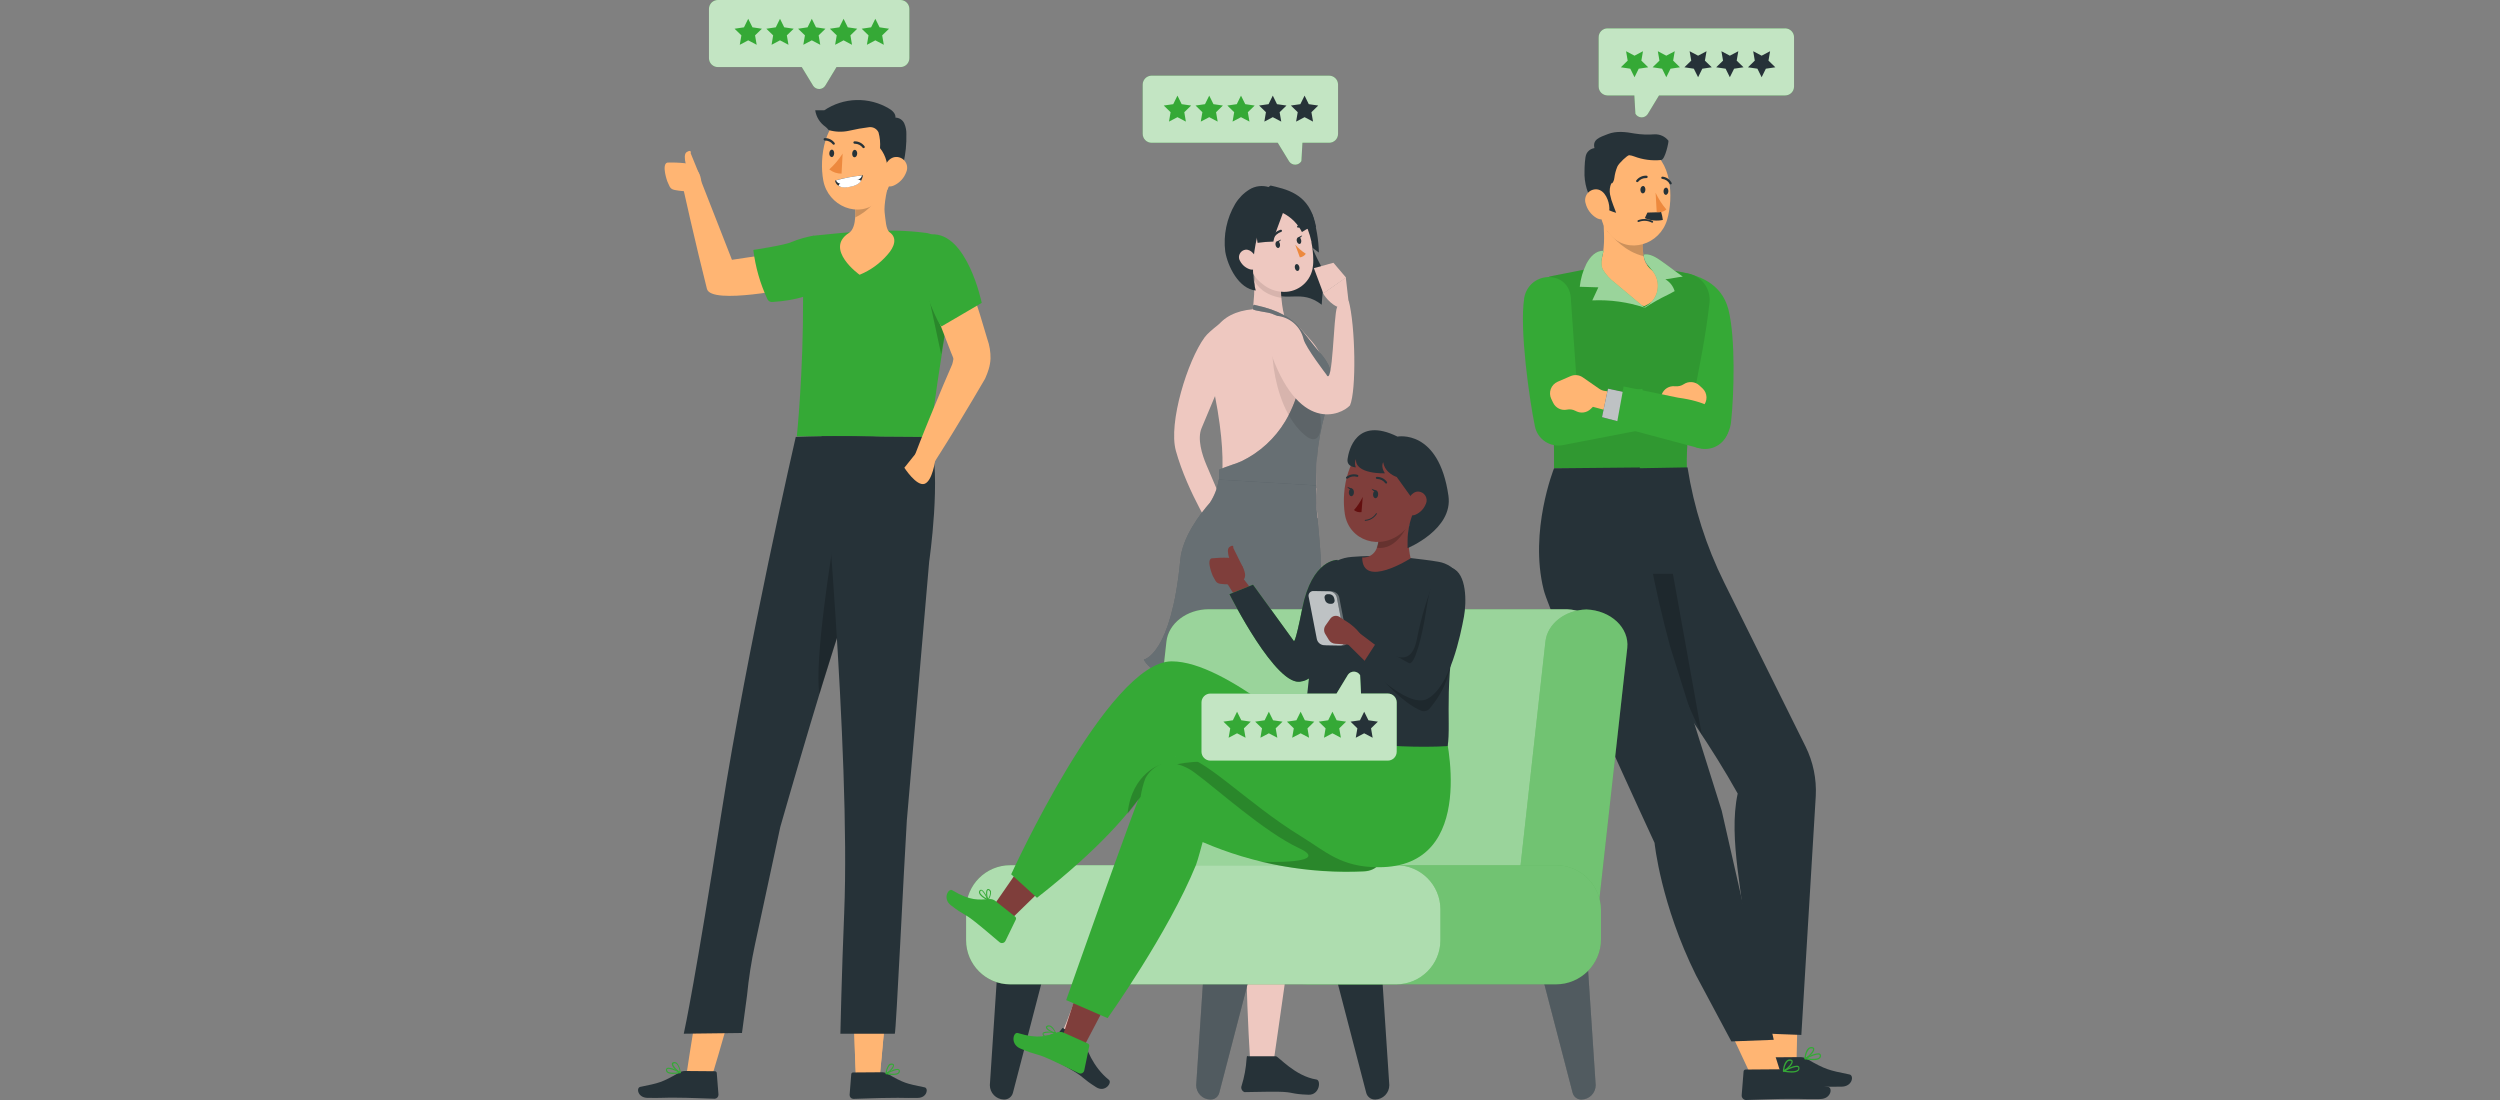 <svg width="375" height="165" viewBox="0 0 375 165" fill="none" xmlns="http://www.w3.org/2000/svg">
<rect x="0" y="0" width="375" height="165" fill="#808080" stroke="none"/>
<path d="M263.672 144.655L265.429 159.826L269.468 159.837L269.819 143.936L263.672 144.655Z" fill="#FFB573"/>
<path d="M271.02 158.831C273.917 160.48 274.263 160.518 277.432 161.172C278.134 161.318 277.87 162.983 276.242 163C273.539 163.043 273.782 162.946 271.484 163C269.527 163 266.689 163.129 265.132 163.173H265.11C264.936 163.157 264.775 163.076 264.659 162.945C264.543 162.815 264.482 162.644 264.488 162.47L264.78 158.885C264.786 158.809 264.82 158.737 264.876 158.685C264.933 158.633 265.007 158.604 265.083 158.604L270.046 158.566C270.389 158.565 270.725 158.656 271.02 158.831Z" fill="#263238"/>
<path d="M270.76 158.896C271.403 159.02 272.555 159.166 272.982 158.766C273.046 158.707 273.094 158.634 273.123 158.552C273.153 158.47 273.162 158.382 273.15 158.296C273.146 158.243 273.128 158.192 273.099 158.147C273.069 158.103 273.029 158.066 272.982 158.042C272.49 157.782 270.906 158.615 270.728 158.712C270.71 158.719 270.694 158.73 270.683 158.746C270.673 158.761 270.667 158.78 270.667 158.799C270.667 158.818 270.673 158.836 270.683 158.852C270.694 158.867 270.71 158.879 270.728 158.885L270.76 158.896ZM272.896 158.209C272.914 158.219 272.929 158.233 272.941 158.25C272.952 158.267 272.959 158.286 272.96 158.307C272.971 158.364 272.967 158.423 272.948 158.478C272.929 158.533 272.896 158.582 272.852 158.62C272.614 158.842 271.955 158.891 271.068 158.75C271.695 158.437 272.56 158.09 272.863 158.209H272.896Z" fill="#35A936"/>
<path d="M270.814 158.896C271.29 158.669 272.225 157.815 272.139 157.323C272.139 157.209 272.036 157.08 271.776 157.053C271.679 157.042 271.581 157.052 271.488 157.082C271.395 157.111 271.309 157.16 271.236 157.226C270.738 157.658 270.663 158.75 270.663 158.793C270.661 158.811 270.665 158.829 270.672 158.845C270.68 158.861 270.691 158.875 270.706 158.885C270.721 158.896 270.74 158.903 270.759 158.905C270.778 158.907 270.797 158.904 270.814 158.896ZM271.863 157.274C271.944 157.274 271.949 157.344 271.949 157.361C272.003 157.642 271.371 158.334 270.868 158.642C270.899 158.181 271.073 157.74 271.366 157.382C271.416 157.335 271.477 157.299 271.544 157.277C271.61 157.256 271.68 157.249 271.749 157.258H271.847L271.863 157.274Z" fill="#35A936"/>
<path d="M256.925 149.094L262.78 161.599H267.305L262.515 146.429L256.925 149.094Z" fill="#FFB573"/>
<path d="M267.813 160.686C270.711 162.34 271.057 162.373 274.226 163.032C274.928 163.173 274.663 164.838 273.036 164.854C270.333 164.897 270.576 164.805 268.278 164.827C266.321 164.827 263.488 164.962 261.931 165H261.866C261.694 164.985 261.534 164.904 261.419 164.774C261.304 164.645 261.244 164.476 261.25 164.303L261.537 160.713C261.545 160.636 261.58 160.565 261.637 160.514C261.694 160.462 261.768 160.433 261.845 160.432L266.802 160.394C267.16 160.399 267.509 160.499 267.813 160.686Z" fill="#263238"/>
<path d="M267.527 160.756C268.176 160.88 269.322 161.026 269.749 160.626C269.812 160.568 269.86 160.495 269.889 160.414C269.918 160.333 269.928 160.246 269.917 160.161C269.913 160.108 269.896 160.056 269.868 160.011C269.84 159.966 269.801 159.928 269.754 159.902C269.257 159.642 267.673 160.475 267.5 160.572C267.483 160.581 267.468 160.595 267.46 160.613C267.451 160.63 267.448 160.65 267.451 160.669C267.451 160.688 267.458 160.706 267.469 160.719C267.481 160.733 267.498 160.742 267.516 160.745L267.527 160.756ZM269.69 160.075C269.708 160.083 269.723 160.097 269.734 160.114C269.745 160.132 269.75 160.152 269.749 160.172C269.759 160.228 269.755 160.286 269.736 160.34C269.717 160.394 269.684 160.443 269.641 160.48C269.403 160.707 268.743 160.756 267.857 160.61C268.484 160.302 269.349 159.956 269.652 160.069L269.69 160.075Z" fill="#35A936"/>
<path d="M267.586 160.756C268.057 160.529 268.997 159.675 268.906 159.183C268.906 159.074 268.808 158.939 268.543 158.918C268.446 158.906 268.347 158.915 268.254 158.945C268.161 158.974 268.075 159.024 268.003 159.091C267.505 159.518 267.424 160.615 267.43 160.659C267.427 160.675 267.429 160.692 267.436 160.707C267.442 160.723 267.453 160.736 267.467 160.745H267.494C267.507 160.756 267.522 160.763 267.539 160.765C267.555 160.767 267.572 160.764 267.586 160.756ZM268.63 159.134C268.653 159.137 268.675 159.148 268.691 159.165C268.708 159.181 268.718 159.203 268.722 159.226C268.77 159.502 268.143 160.194 267.64 160.502C267.673 160.042 267.845 159.602 268.132 159.242C268.184 159.196 268.245 159.161 268.311 159.14C268.377 159.118 268.447 159.111 268.516 159.118H268.614L268.63 159.134Z" fill="#35A936"/>
<path d="M251.432 59.541C251.617 59.55 251.802 59.52 251.975 59.453C252.148 59.385 252.304 59.283 252.435 59.151C252.566 59.02 252.668 58.863 252.735 58.69C252.801 58.517 252.831 58.332 252.821 58.147L252.508 43.246C252.465 42.306 252.275 40.884 252.275 40.884C254.438 41.235 258.222 42.3 259.271 46.452C260.353 50.778 260.104 59.255 259.655 63.331C259.439 65.294 257.882 67.819 254.454 67.116L251.432 59.541Z" fill="#35A936"/>
<path d="M256.427 45.425C255.227 55.989 252.783 62.104 253.032 70.582L233.104 70.246C233.234 54.638 231.017 57.519 230.785 49.031C230.752 45.787 230.839 41.695 232.709 41.419L244.009 39.175L253.2 41.014C254.193 41.209 255.077 41.772 255.675 42.589C256.273 43.407 256.542 44.419 256.427 45.425Z" fill="#35A936"/>
<path opacity="0.1" d="M256.427 45.425C255.227 55.989 252.783 62.104 253.032 70.582L233.104 70.246C233.234 54.638 231.017 57.519 230.785 49.031C230.752 45.787 230.839 41.695 232.709 41.419L244.009 39.175L253.2 41.014C254.193 41.209 255.077 41.772 255.675 42.589C256.273 43.407 256.542 44.419 256.427 45.425Z" fill="black"/>
<path d="M246.674 45.906C242.971 45.582 238.948 42.365 238.564 40.527C239.851 40.343 240.186 39.446 240.457 37.899C240.595 36.927 240.642 35.944 240.597 34.964C240.565 33.488 240.413 32.055 240.365 31.104L246.69 34.888C246.653 35.066 246.609 35.261 246.571 35.456C246.376 36.436 246.367 37.445 246.544 38.429C246.639 39.105 246.949 39.733 247.428 40.22C247.907 40.707 248.53 41.027 249.204 41.133C250.086 42.289 249.664 44.517 246.674 45.906Z" fill="#FFB573"/>
<path d="M246.68 46.139C244.156 45.302 241.501 44.936 238.846 45.057C239.148 44.447 239.457 43.711 239.754 43.1C238.813 43.1 237.91 43.014 236.964 43.014C237.095 41.803 237.437 40.625 237.975 39.532C238.57 38.451 239.365 37.591 240.559 37.607C240.397 38.024 239.986 39.565 240.403 40.392C240.876 41.185 241.503 41.876 242.246 42.425L246.68 46.139Z" fill="#35A936"/>
<g opacity="0.5">
<path d="M246.68 46.139C244.156 45.302 241.501 44.936 238.846 45.057C239.148 44.447 239.457 43.711 239.754 43.1C238.813 43.1 237.91 43.014 236.964 43.014C237.095 41.803 237.437 40.625 237.975 39.532C238.57 38.451 239.365 37.591 240.559 37.607C240.397 38.024 239.986 39.565 240.403 40.392C240.876 41.185 241.503 41.876 242.246 42.425L246.68 46.139Z" fill="white"/>
</g>
<path d="M246.55 38.197C246.567 38.752 246.77 39.285 247.128 39.711C247.458 40.154 247.853 40.543 248.145 41.014C248.405 41.43 248.575 41.896 248.645 42.382C248.714 42.868 248.681 43.363 248.548 43.836C248.414 44.308 248.183 44.748 247.87 45.126C247.557 45.504 247.168 45.812 246.728 46.031C246.674 46.031 246.674 46.128 246.696 46.187C247.811 45.444 248.978 44.783 250.188 44.209C250.545 44.036 250.853 43.846 251.194 43.668C250.975 42.919 250.475 42.284 249.799 41.895C250.68 41.803 251.54 41.581 252.416 41.489C251.216 40.667 250.075 39.732 248.864 38.921C248.226 38.483 247.269 37.991 246.55 38.197Z" fill="#35A936"/>
<path opacity="0.5" d="M246.55 38.197C246.567 38.752 246.77 39.285 247.128 39.711C247.458 40.154 247.853 40.543 248.145 41.014C248.405 41.43 248.575 41.896 248.645 42.382C248.714 42.868 248.681 43.363 248.548 43.836C248.414 44.308 248.183 44.748 247.87 45.126C247.557 45.504 247.168 45.812 246.728 46.031C246.674 46.031 246.674 46.128 246.696 46.187C247.811 45.444 248.978 44.783 250.188 44.209C250.545 44.036 250.853 43.846 251.194 43.668C250.975 42.919 250.475 42.284 249.799 41.895C250.68 41.803 251.54 41.581 252.416 41.489C251.216 40.667 250.075 39.732 248.864 38.921C248.226 38.483 247.269 37.991 246.55 38.197Z" fill="white"/>
<path opacity="0.2" d="M246.539 38.418C243.836 37.797 242.035 35.715 240.987 34.574L246.566 35.445C246.37 36.425 246.361 37.434 246.539 38.418Z" fill="black"/>
<path d="M250.069 32.958C248.988 36.688 244.268 38.245 241.533 35.234C239.954 33.498 239.862 31.601 239.83 28.66C239.83 28.211 239.83 27.741 239.83 27.243C239.814 26.466 239.969 25.694 240.284 24.983C240.414 24.687 240.574 24.405 240.76 24.14C241.448 23.147 242.461 22.425 243.625 22.098C244.788 21.772 246.029 21.861 247.134 22.35C250.772 23.972 251.053 29.606 250.069 32.958Z" fill="#FFB573"/>
<path d="M246.474 27.897C246.674 27.897 246.82 28.162 246.809 28.465C246.799 28.768 246.647 29.006 246.425 29.006C246.204 29.006 246.047 28.741 246.058 28.427C246.069 28.114 246.274 27.892 246.474 27.897Z" fill="#263238"/>
<path d="M248.556 31.844L247.112 31.887C246.988 32.174 246.847 32.428 246.723 32.72C247.574 33.09 248.519 33.184 249.426 32.99C249.38 32.584 249.293 32.184 249.167 31.796C248.988 31.812 248.734 31.839 248.556 31.844Z" fill="#263238"/>
<path d="M249.918 28.146C250.118 28.146 250.269 28.406 250.259 28.687C250.248 28.968 250.075 29.227 249.869 29.227C249.664 29.227 249.518 28.968 249.529 28.66C249.54 28.352 249.718 28.141 249.918 28.146Z" fill="#263238"/>
<path d="M248.507 31.812C248.763 31.86 249.026 31.85 249.277 31.784C249.529 31.717 249.763 31.596 249.961 31.428C249.308 30.666 248.762 29.819 248.339 28.908L248.507 31.812Z" fill="#ED893E"/>
<path d="M247.842 33.401H247.788L247.636 33.331C247.35 33.2 247.039 33.13 246.724 33.123C246.409 33.117 246.096 33.175 245.804 33.293C245.77 33.307 245.732 33.306 245.699 33.292C245.665 33.278 245.639 33.251 245.625 33.217C245.612 33.184 245.612 33.146 245.626 33.112C245.64 33.079 245.667 33.053 245.701 33.039C246.028 32.908 246.378 32.844 246.73 32.852C247.082 32.859 247.429 32.938 247.75 33.082L247.901 33.153C247.934 33.168 247.958 33.195 247.97 33.228C247.983 33.262 247.981 33.299 247.966 33.331C247.955 33.353 247.937 33.372 247.915 33.385C247.893 33.397 247.867 33.403 247.842 33.401Z" fill="#263238"/>
<path d="M245.728 27.254C245.871 27.078 246.053 26.938 246.259 26.844C246.466 26.751 246.691 26.706 246.917 26.713C246.935 26.719 246.954 26.719 246.972 26.713C247.019 26.712 247.065 26.692 247.098 26.658C247.131 26.623 247.15 26.577 247.15 26.53C247.149 26.482 247.129 26.436 247.094 26.403C247.06 26.37 247.014 26.351 246.966 26.351C246.681 26.337 246.396 26.391 246.136 26.509C245.876 26.626 245.647 26.804 245.469 27.027C245.452 27.044 245.438 27.063 245.429 27.085C245.42 27.107 245.415 27.13 245.415 27.154C245.415 27.178 245.42 27.201 245.429 27.223C245.438 27.245 245.452 27.265 245.469 27.281C245.491 27.301 245.52 27.314 245.55 27.319C245.582 27.325 245.616 27.323 245.648 27.311C245.679 27.3 245.707 27.28 245.728 27.254Z" fill="#263238"/>
<path d="M250.675 27.654C250.715 27.628 250.744 27.588 250.755 27.542C250.766 27.495 250.759 27.447 250.734 27.405C250.599 27.154 250.403 26.941 250.166 26.782C249.928 26.624 249.656 26.526 249.372 26.497C249.349 26.496 249.326 26.499 249.304 26.507C249.282 26.514 249.262 26.526 249.245 26.542C249.227 26.558 249.214 26.576 249.204 26.598C249.194 26.619 249.189 26.642 249.188 26.665C249.188 26.711 249.206 26.755 249.239 26.787C249.271 26.82 249.315 26.838 249.361 26.838C249.587 26.866 249.802 26.948 249.99 27.075C250.178 27.203 250.333 27.374 250.443 27.573C250.453 27.594 250.468 27.613 250.487 27.628C250.505 27.643 250.526 27.654 250.549 27.66C250.572 27.667 250.597 27.668 250.62 27.664C250.644 27.66 250.666 27.651 250.686 27.638L250.675 27.654Z" fill="#263238"/>
<path d="M248.15 20.15C248.554 20.127 248.957 20.202 249.325 20.369C249.693 20.535 250.015 20.789 250.264 21.107C250.34 21.204 249.777 23.94 249.183 23.999C247.802 24.139 246.408 23.954 245.112 23.459C244.874 23.365 244.625 23.305 244.371 23.28C244.117 23.28 242.846 24.453 242.603 24.989C242.378 25.53 242.227 26.099 242.154 26.681C242.137 26.869 242.086 27.052 242.003 27.222C241.916 27.378 241.868 27.524 241.689 27.514C241.464 28.034 241.4 28.61 241.506 29.168C241.616 29.723 241.779 30.266 241.992 30.79L242.425 31.925C242.235 31.925 239.981 30.985 239.181 30.72C238.126 29.239 237.597 27.448 237.678 25.632C237.678 25.124 237.726 23.518 237.975 23.069C238.09 22.841 238.259 22.644 238.467 22.495C238.675 22.346 238.916 22.25 239.17 22.215C238.846 20.912 239.943 20.593 241.192 20.107C242.441 19.62 243.847 19.777 245.166 20.026C246.152 20.184 247.154 20.225 248.15 20.15Z" fill="#263238"/>
<path d="M239.559 28.405C240.781 28.552 241.381 30.173 241.408 31.244C241.446 32.433 240.559 33.325 239.473 32.693C239.073 32.457 238.725 32.144 238.446 31.773C238.168 31.402 237.966 30.98 237.851 30.53C237.765 30.273 237.746 29.998 237.794 29.731C237.842 29.464 237.956 29.214 238.126 29.002C238.296 28.791 238.516 28.625 238.767 28.521C239.017 28.417 239.289 28.377 239.559 28.405Z" fill="#FFB573"/>
<path d="M235.645 45.101C235.677 40.446 229.373 40.435 228.617 44.749C228.617 44.793 228.617 44.836 228.617 44.874C227.919 49.285 229.395 59.942 230.238 63.959C230.428 64.888 230.977 65.704 231.766 66.23C232.555 66.756 233.52 66.948 234.45 66.764L247.026 64.332L246.361 58.325L238.078 59.433C237.894 59.458 237.707 59.443 237.529 59.392C237.351 59.34 237.186 59.252 237.044 59.133C236.901 59.014 236.785 58.867 236.703 58.701C236.62 58.535 236.573 58.353 236.564 58.168L235.645 45.101Z" fill="#35A936"/>
<path d="M245.177 63.158L248.383 62.337C248.674 62.266 248.978 62.266 249.269 62.337L252.2 63.002C252.515 63.071 252.843 63.057 253.152 62.963C253.461 62.868 253.74 62.695 253.962 62.461L255.443 60.947C255.618 60.766 255.755 60.552 255.847 60.317C255.938 60.082 255.981 59.831 255.974 59.58C255.967 59.328 255.91 59.08 255.806 58.851C255.701 58.621 255.553 58.415 255.368 58.244L254.892 57.806C254.581 57.52 254.182 57.347 253.76 57.315C253.339 57.282 252.919 57.393 252.567 57.628C252.214 57.865 251.791 57.974 251.367 57.936H251.189C250.795 57.902 250.401 57.992 250.062 58.195C249.723 58.398 249.457 58.703 249.302 59.066L249.113 59.493L244.582 60.033L245.177 63.158Z" fill="#FFB573"/>
<path d="M243.987 59.077L240.711 58.639C240.413 58.597 240.13 58.486 239.884 58.314L237.413 56.6C237.148 56.417 236.84 56.305 236.52 56.274C236.199 56.243 235.876 56.294 235.58 56.422L233.639 57.265C233.406 57.368 233.195 57.516 233.02 57.702C232.845 57.887 232.709 58.106 232.621 58.345C232.532 58.584 232.492 58.839 232.504 59.093C232.515 59.348 232.578 59.598 232.688 59.828L232.969 60.412C233.15 60.793 233.455 61.102 233.833 61.29C234.212 61.477 234.642 61.532 235.056 61.444C235.472 61.358 235.905 61.417 236.283 61.612L236.44 61.688C236.791 61.862 237.188 61.923 237.575 61.862C237.963 61.801 238.322 61.621 238.602 61.347L238.938 61.023L243.349 62.207L243.987 59.077Z" fill="#FFB573"/>
<path d="M244.501 59.006L241.197 58.303L240.3 62.575L243.49 63.413L244.501 59.006Z" fill="#263238"/>
<g opacity="0.7">
<path d="M244.501 59.006L241.197 58.303L240.3 62.575L243.49 63.413L244.501 59.006Z" fill="white"/>
</g>
<path d="M259.239 64.732C258.98 65.642 258.373 66.414 257.55 66.88C256.726 67.347 255.752 67.47 254.838 67.224L242.463 63.921L243.544 57.974L251.735 59.655C259.801 60.736 259.239 64.732 259.239 64.732Z" fill="#35A936"/>
<path d="M272.366 119.396L270.203 155.241L262.093 154.933C262.093 154.933 262.093 149.251 261.866 141.287C261.672 134.799 259.163 125.884 260.655 119.034C252.794 104.977 242.614 93.57 240.97 89.499C237.575 81.075 240.473 70.333 240.473 70.333L253.129 70.106C254.069 76.105 255.921 81.925 258.622 87.363L270.841 111.995C271.974 114.291 272.499 116.839 272.366 119.396Z" fill="#263238"/>
<path opacity="0.2" d="M255.276 110.227L244.328 86.066H250.934L255.276 110.227Z" fill="black"/>
<path d="M233.104 70.246C233.104 70.246 229.346 79.643 231.547 88.45C232.628 92.829 248.183 126.43 248.183 126.43C248.183 126.43 249.102 135.621 254.411 146.31L259.704 156.215L266.062 155.971L258.26 121.619L250.513 96.96C248.161 88.158 246.296 79.226 245.971 70.122L233.104 70.246Z" fill="#263238"/>
<path d="M198.259 45.712C195.107 43.268 193.183 45.517 189.971 43.717C188.414 42.846 187.435 43.209 188.587 41.938V41.906C189.456 40.809 190.167 39.598 190.701 38.305C191.343 36.7 191.575 34.961 191.377 33.244C191.297 32.303 191.537 31.362 192.058 30.573C193.815 30.882 196.064 30.573 196.854 32.196C197.458 34.033 197.787 35.949 197.832 37.883L196.859 37.169C197.351 38.402 197.827 39.251 198.211 40.024C198.849 41.24 198.351 43.63 198.259 45.712Z" fill="#263238"/>
<path d="M187.041 48.718C188.479 47.29 188.122 40.667 188.122 40.667L192.139 43.565C192.139 43.565 192.269 47.658 193.22 48.474C193.447 48.669 193.788 48.523 194.064 48.545L193.783 49.577L192.982 50.848L191.901 51.567L190.35 51.518L188.971 51.08L187.408 49.923L186.138 48.842C186.441 48.804 186.83 48.923 187.041 48.718Z" fill="#EEC8C0"/>
<path opacity="0.1" d="M192.372 44.706C189.668 44.322 188.49 42.89 187.96 41.77L188.106 40.689L192.123 43.587L192.372 44.706Z" fill="black"/>
<path d="M196.989 38.991V39.062C196.989 39.289 196.989 39.521 196.962 39.737C196.944 39.946 196.915 40.154 196.875 40.359C196.651 41.409 196.044 42.339 195.173 42.966C194.302 43.594 193.228 43.875 192.161 43.755H192.123C191.205 43.664 190.33 43.323 189.593 42.77C189.237 42.517 188.907 42.229 188.609 41.911C188.431 41.718 188.268 41.512 188.122 41.294L188.036 41.165C187.938 41.008 187.852 40.857 187.771 40.694C187.727 40.613 187.69 40.527 187.652 40.44C187.651 40.429 187.651 40.419 187.652 40.408L187.576 40.224C187.281 39.43 187.046 38.615 186.873 37.786C186.873 37.71 186.835 37.629 186.814 37.548V37.456C186.738 37.121 186.662 36.764 186.576 36.375C186.388 35.599 186.397 34.788 186.604 34.016C186.811 33.245 187.208 32.538 187.759 31.96C188.31 31.382 188.997 30.952 189.758 30.709C190.518 30.465 191.328 30.417 192.112 30.568L192.328 30.611C193.977 30.984 195.14 32.233 195.897 33.801C195.976 33.954 196.046 34.111 196.107 34.272C196.134 34.326 196.156 34.38 196.178 34.434C196.407 35.029 196.587 35.642 196.718 36.267C196.721 36.308 196.721 36.349 196.718 36.391C196.81 36.808 196.873 37.23 196.908 37.656C196.963 38.099 196.991 38.545 196.989 38.991Z" fill="#EEC8C0"/>
<path d="M195.183 36.056C195.226 36.337 195.113 36.596 194.934 36.596C194.756 36.596 194.561 36.423 194.513 36.137C194.489 36.039 194.493 35.937 194.525 35.841C194.556 35.746 194.614 35.661 194.691 35.596H194.718L195.334 35.304C195.334 35.304 195.21 35.591 195.005 35.661C195.108 35.768 195.171 35.907 195.183 36.056Z" fill="#263238"/>
<path d="M194.285 36.705C194.748 37.229 195.281 37.688 195.87 38.067C195.768 38.216 195.636 38.341 195.482 38.434C195.328 38.528 195.156 38.587 194.977 38.608L194.285 36.705Z" fill="#ED893E"/>
<path d="M190.825 35.969C190.861 35.968 190.895 35.957 190.923 35.935C190.951 35.914 190.972 35.884 190.982 35.85C191.097 35.6 191.263 35.376 191.468 35.193C191.674 35.01 191.915 34.871 192.177 34.785C192.219 34.772 192.255 34.742 192.276 34.703C192.297 34.663 192.302 34.617 192.291 34.574C192.278 34.532 192.249 34.497 192.211 34.476C192.173 34.455 192.127 34.449 192.085 34.461C191.772 34.557 191.483 34.72 191.238 34.938C190.994 35.157 190.799 35.425 190.669 35.726C190.662 35.747 190.659 35.768 190.661 35.79C190.663 35.811 190.669 35.832 190.679 35.852C190.689 35.871 190.703 35.888 190.72 35.901C190.737 35.915 190.756 35.925 190.777 35.931L190.825 35.969Z" fill="#263238"/>
<path d="M196.107 34.277C196.137 34.278 196.167 34.27 196.193 34.254C196.218 34.239 196.239 34.217 196.253 34.191C196.265 34.171 196.273 34.15 196.276 34.128C196.279 34.106 196.278 34.083 196.273 34.062C196.267 34.04 196.257 34.02 196.244 34.002C196.23 33.984 196.213 33.969 196.194 33.958C195.966 33.813 195.706 33.728 195.437 33.709C195.168 33.69 194.899 33.738 194.653 33.85C194.615 33.868 194.585 33.9 194.57 33.939C194.555 33.978 194.555 34.022 194.572 34.061C194.592 34.1 194.626 34.13 194.667 34.144C194.709 34.158 194.754 34.155 194.794 34.136C194.988 34.057 195.199 34.024 195.409 34.042C195.619 34.06 195.821 34.127 195.999 34.239C196.031 34.262 196.069 34.275 196.107 34.277Z" fill="#263238"/>
<path d="M191.999 36.634C192.047 36.915 191.928 37.175 191.75 37.202C191.571 37.229 191.382 37.023 191.328 36.737C191.274 36.45 191.409 36.196 191.588 36.169H191.625L192.166 35.926C192.097 36.073 191.984 36.194 191.842 36.272C191.933 36.372 191.988 36.499 191.999 36.634Z" fill="#263238"/>
<path d="M182.478 58.876L180.229 64.24C179.575 65.813 180.283 68.159 180.986 69.797C182.581 73.49 185.051 79.318 185.051 79.318C184.608 80.659 182.294 80.34 182.294 80.34C182.294 80.34 178.12 73.912 176.379 67.613C175.222 63.44 178.147 54.054 180.704 50.588C181.483 49.534 183.992 47.799 183.992 47.799L183.5 59.466L182.478 58.876Z" fill="#EEC8C0"/>
<path d="M183.927 78.578L185.635 79.686C185.694 79.721 185.744 79.769 185.781 79.826L187.214 81.876C187.289 81.984 187.322 82.117 187.306 82.249L187.187 83.146C187.18 83.218 187.156 83.287 187.117 83.348C187.077 83.408 187.023 83.458 186.96 83.492L184.554 84.784C184.496 84.811 184.433 84.827 184.37 84.829C184.306 84.832 184.242 84.822 184.182 84.8C184.122 84.778 184.068 84.744 184.021 84.701C183.974 84.657 183.937 84.605 183.91 84.546L182.505 81.719C182.479 81.662 182.461 81.602 182.451 81.54L182.213 79.535C182.2 79.439 182.216 79.342 182.26 79.256C182.303 79.17 182.372 79.1 182.456 79.053L183.473 78.578C183.542 78.538 183.62 78.518 183.7 78.518C183.779 78.518 183.857 78.538 183.927 78.578Z" fill="#EEC8C0"/>
<path d="M197.659 77.734L182.586 74.696C182.586 74.696 184.873 70.911 181.694 56.746C180.239 50.258 182.856 46.82 187.927 46.388C188.165 46.361 188.398 46.35 188.641 46.339C190.696 46.269 193.307 47.917 194.918 49.15C194.918 49.15 194.918 49.15 194.945 49.15C195.448 49.691 195.929 50.269 196.502 50.891C201.217 56.011 197.043 60.304 197.454 72.868C197.454 72.977 197.454 73.09 197.454 73.204C197.391 74.717 197.459 76.233 197.659 77.734Z" fill="#EEC8C0"/>
<path d="M190.35 28.076C189.861 27.917 189.344 27.867 188.834 27.929C188.325 27.99 187.834 28.162 187.398 28.433C186.529 28.976 185.8 29.717 185.273 30.595C184.006 32.746 183.484 35.254 183.786 37.732C184.154 39.948 185.814 43.333 188.365 43.576C186.971 38.662 189.447 32.493 190.733 28.097C190.609 28.141 190.501 28.049 190.35 28.076Z" fill="#263238"/>
<path d="M186.035 39.191C186.351 39.777 186.885 40.214 187.522 40.408C188.371 40.651 188.803 39.867 188.576 39.078C188.365 38.353 187.673 37.348 186.814 37.456C186.516 37.5 186.249 37.66 186.069 37.902C185.89 38.143 185.813 38.445 185.857 38.743C185.884 38.903 185.945 39.056 186.035 39.191Z" fill="#EEC8C0"/>
<path d="M191.334 28.006C194.258 28.703 196.67 29.903 197.416 34.115C196.686 33.98 196.08 34.277 195.291 34.812C194.671 33.577 193.67 32.574 192.436 31.952C192.101 32.85 191.766 33.742 191.436 34.655C191.252 35.137 191.004 36.239 191.004 36.239C190.211 36.252 189.42 36.315 188.636 36.429C188.636 36.429 187.96 32.888 188.83 30.482C189.203 29.46 189.658 28.384 190.587 27.832L191.334 28.006Z" fill="#263238"/>
<path d="M197.454 72.885C197.454 72.987 197.454 73.101 197.454 73.209C193.291 75.058 185.527 72.782 182.856 71.998C182.856 71.549 182.856 71.036 182.856 70.468C183.992 69.927 185.511 69.538 186.246 69.176C188.968 67.856 191.245 65.77 192.799 63.175C194.929 59.558 196.113 54.622 194.913 50.594C194.372 48.793 192.393 47.653 190.75 47.042C190.166 46.815 188.149 46.631 187.922 46.377C187.922 46.225 187.922 45.674 188.128 45.722C192.085 46.577 193.588 47.712 194.945 49.161C195.448 49.702 197.297 52.156 197.87 52.778C202.584 57.909 197.064 60.32 197.454 72.885Z" fill="#263238"/>
<path opacity="0.3" d="M197.454 72.885C197.454 72.987 197.454 73.101 197.454 73.209C193.291 75.058 185.527 72.782 182.856 71.998C182.856 71.549 182.856 71.036 182.856 70.468C183.992 69.927 185.511 69.538 186.246 69.176C188.968 67.856 191.245 65.77 192.799 63.175C194.929 59.558 196.113 54.622 194.913 50.594C194.372 48.793 192.393 47.653 190.75 47.042C190.166 46.815 188.149 46.631 187.922 46.377C187.922 46.225 187.922 45.674 188.128 45.722C192.085 46.577 193.588 47.712 194.945 49.161C195.448 49.702 197.297 52.156 197.87 52.778C202.584 57.909 197.064 60.32 197.454 72.885Z" fill="white"/>
<path d="M187.863 98.457C187.863 98.457 187.252 100.382 186.3 103.323C186.298 103.343 186.298 103.363 186.3 103.383C185.619 105.464 184.781 108.054 183.867 110.811C182.105 116.136 181.164 120.326 179.58 124.565C177.752 129.501 167.091 148.132 164.29 152.679C163.69 153.652 163.133 154.647 162.609 155.668L162.068 156.75L159.311 154.89L159.938 153.419C160.219 152.673 169.67 127.917 171.513 121.099C173.968 111.908 175.26 96.657 178.358 86.731C178.645 85.801 178.958 84.909 179.288 84.027C179.288 84.027 188.782 91.98 189.322 92.645C189.863 93.31 187.863 98.457 187.863 98.457Z" fill="#EEC8C0"/>
<path opacity="0.1" d="M175.206 101.544C175.206 101.544 177.682 104.842 185.787 104.913L186.462 102.826L186.971 99.544L187.241 98.322C187.241 98.322 180.175 91.283 175.206 101.544Z" fill="black"/>
<path d="M162.76 156.171L159.392 154.176C158.43 155.447 156.721 157.361 156.721 157.361C156.626 157.483 156.577 157.635 156.585 157.79C156.593 157.945 156.657 158.092 156.765 158.204C156.793 158.232 156.826 158.256 156.862 158.274C158.159 159.031 159.343 159.642 160.949 160.615C162.841 161.756 162.236 161.697 164.442 163.091C165.772 163.924 166.858 162.399 166.334 161.978C163.912 160.048 162.782 156.971 162.76 156.171Z" fill="#263238"/>
<path d="M197.589 91.91C197.232 99.257 197.048 113.763 196.27 121.105C195.367 129.571 191.042 159.242 191.042 159.242L187.506 158.891C187.506 158.891 185.97 135.443 187.663 123.43C188.203 119.672 186.787 109.513 186.203 103.464C186.197 103.439 186.197 103.413 186.203 103.388C185.7 98.252 185.235 94.127 185.235 94.127C185.235 94.127 181.591 92.743 179.428 89.65C178.794 88.795 178.332 87.826 178.066 86.795C177.945 86.328 177.869 85.85 177.839 85.368C177.455 79.491 182.321 74.555 182.321 74.555L197.308 77.642C197.308 77.642 197.767 88.266 197.589 91.91Z" fill="#EEC8C0"/>
<path opacity="0.1" d="M185.754 100.144L186.295 104.691C185.884 105.615 194.469 105.664 197.291 102.582V102.296L196.994 97.322L185.754 100.144Z" fill="black"/>
<path d="M197.897 102.334C197.897 102.334 187.733 101.561 182.699 102.009C173.157 102.863 171.573 98.933 171.573 98.933C171.573 98.933 175.703 98.252 177.044 83.963C177.363 80.529 180.045 77.053 181.499 75.393C182.178 74.349 182.626 73.171 182.813 71.939L197.41 72.814L197.508 76.496C197.508 76.496 198.048 82.016 198.097 83.416C198.281 88.509 197.897 102.334 197.897 102.334Z" fill="#263238"/>
<path opacity="0.3" d="M197.897 102.334C197.897 102.334 187.733 101.561 182.699 102.009C173.157 102.863 171.573 98.933 171.573 98.933C171.573 98.933 175.703 98.252 177.044 83.963C177.363 80.529 180.045 77.053 181.499 75.393C182.178 74.349 182.626 73.171 182.813 71.939L197.41 72.814L197.508 76.496C197.508 76.496 198.048 82.016 198.097 83.416C198.281 88.509 197.897 102.334 197.897 102.334Z" fill="white"/>
<path d="M191.393 158.442H187.219C187.111 158.442 187.03 158.226 186.987 158.81C186.902 160.194 186.65 161.563 186.235 162.886L186.203 162.978C186.169 163.151 186.197 163.33 186.284 163.484C186.37 163.637 186.508 163.755 186.673 163.816C186.714 163.824 186.756 163.824 186.798 163.816C188.387 163.816 189.798 163.73 191.782 163.762C194.123 163.8 193.539 164.119 196.286 164.211C197.946 164.259 198.184 162.048 197.481 161.929C194.253 161.437 191.744 158.431 191.393 158.442Z" fill="#263238"/>
<path opacity="0.1" d="M191.707 49.853C190.187 48.058 190.122 60.796 195.853 65.375C199.368 68.186 199.432 58.974 191.707 49.853Z" fill="black"/>
<path d="M189.901 49.788C190.019 50.599 190.178 51.404 190.377 52.2C194.669 65.213 201.19 62.255 202.498 60.807C203.476 58.574 203.314 48.842 202.292 45.058L200.568 46.052C199.995 47.318 199.962 58.303 198.946 56.168C198.946 56.168 195.821 52.091 195.534 50.88C195.315 49.94 194.803 49.093 194.071 48.462C193.339 47.831 192.426 47.45 191.463 47.371C190.955 47.519 190.518 47.844 190.231 48.288C189.944 48.732 189.827 49.265 189.901 49.788Z" fill="#EEC8C0"/>
<path d="M201.168 46.22C199.47 45.809 198.465 44.014 198.465 44.014L201.871 41.635L202.265 45.068L201.168 46.22Z" fill="#EEC8C0"/>
<path d="M201.909 41.641L198.503 44.02L197.081 40.224L200.016 39.413L201.909 41.641Z" fill="#EEC8C0"/>
<path d="M194.231 40.192C194.285 40.478 194.485 40.678 194.669 40.646C194.853 40.613 194.961 40.343 194.907 40.062C194.853 39.781 194.653 39.575 194.469 39.608C194.285 39.64 194.172 39.905 194.231 40.192Z" fill="#263238"/>
<path d="M206.299 164.93C205.992 164.944 205.689 164.852 205.441 164.67C205.193 164.488 205.015 164.227 204.936 163.93L198.021 137.368H206.72L208.396 162.778C208.394 163.339 208.174 163.876 207.782 164.278C207.391 164.679 206.859 164.913 206.299 164.93Z" fill="#263238"/>
<path d="M237.256 164.93C236.949 164.945 236.646 164.853 236.397 164.671C236.149 164.489 235.972 164.227 235.894 163.93L228.979 137.368H237.672L239.354 162.778C239.351 163.339 239.131 163.876 238.74 164.278C238.348 164.679 237.817 164.913 237.256 164.93Z" fill="#263238"/>
<path opacity="0.2" d="M237.256 164.93C236.949 164.945 236.646 164.853 236.397 164.671C236.149 164.489 235.972 164.227 235.894 163.93L228.979 137.368H237.672L239.354 162.778C239.351 163.339 239.131 163.876 238.74 164.278C238.348 164.679 237.817 164.913 237.256 164.93Z" fill="white"/>
<path d="M181.526 164.93C181.834 164.945 182.137 164.853 182.385 164.671C182.633 164.489 182.811 164.227 182.889 163.93L189.804 137.368H181.11L179.429 162.778C179.431 163.339 179.651 163.876 180.043 164.278C180.434 164.679 180.966 164.913 181.526 164.93Z" fill="#263238"/>
<path opacity="0.2" d="M181.526 164.93C181.834 164.945 182.137 164.853 182.385 164.671C182.633 164.489 182.811 164.227 182.889 163.93L189.804 137.368H181.11L179.429 162.778C179.431 163.339 179.651 163.876 180.043 164.278C180.434 164.679 180.966 164.913 181.526 164.93Z" fill="white"/>
<path d="M150.574 164.93C150.881 164.944 151.184 164.852 151.432 164.67C151.68 164.488 151.858 164.227 151.937 163.93L158.852 137.368H150.153L148.477 162.778C148.479 163.339 148.699 163.876 149.091 164.278C149.482 164.679 150.014 164.913 150.574 164.93Z" fill="#263238"/>
<path d="M241.154 97.181L236.921 135.297C236.634 137.973 233.985 140.038 230.774 140.136H177.115C173.33 140.136 170.405 137.465 170.73 134.367L174.963 96.251C175.255 93.51 178.028 91.385 181.348 91.385H234.769C234.854 91.38 234.939 91.38 235.023 91.385C238.662 91.553 241.473 94.148 241.154 97.181Z" fill="#35A936"/>
<path opacity="0.5" d="M241.154 97.181L236.921 135.297C236.634 137.973 233.985 140.038 230.774 140.136H177.115C173.33 140.136 170.405 137.465 170.73 134.367L174.963 96.251C175.255 93.51 178.028 91.385 181.348 91.385H234.769C234.854 91.38 234.939 91.38 235.023 91.385C238.662 91.553 241.473 94.148 241.154 97.181Z" fill="white"/>
<path d="M244.09 97.181L239.857 135.297C239.57 137.973 236.921 140.038 233.71 140.136C230.071 140.022 227.254 137.405 227.573 134.372L231.812 96.257C232.093 93.581 234.742 91.51 237.959 91.418C241.598 91.553 244.409 94.148 244.09 97.181Z" fill="#35A936"/>
<path opacity="0.3" d="M244.09 97.181L239.857 135.297C239.57 137.973 236.921 140.038 233.71 140.136C230.071 140.022 227.254 137.405 227.573 134.372L231.812 96.257C232.093 93.581 234.742 91.51 237.959 91.418C241.598 91.553 244.409 94.148 244.09 97.181Z" fill="white"/>
<path d="M233.385 129.782H196.189C192.453 129.782 189.425 132.81 189.425 136.546V140.887C189.425 144.623 192.453 147.651 196.189 147.651H233.385C237.12 147.651 240.149 144.623 240.149 140.887V136.546C240.149 132.81 237.12 129.782 233.385 129.782Z" fill="#35A936"/>
<path opacity="0.3" d="M233.385 129.782H196.189C192.453 129.782 189.425 132.81 189.425 136.546V140.887C189.425 144.623 192.453 147.651 196.189 147.651H233.385C237.12 147.651 240.149 144.623 240.149 140.887V136.546C240.149 132.81 237.12 129.782 233.385 129.782Z" fill="white"/>
<path d="M209.44 129.782H151.537C147.879 129.782 144.914 132.748 144.914 136.405V141.028C144.914 144.686 147.879 147.651 151.537 147.651H209.44C213.098 147.651 216.063 144.686 216.063 141.028V136.405C216.063 132.748 213.098 129.782 209.44 129.782Z" fill="#35A936"/>
<path opacity="0.6" d="M209.44 129.782H151.537C147.879 129.782 144.914 132.748 144.914 136.405V141.028C144.914 144.686 147.879 147.651 151.537 147.651H209.44C213.098 147.651 216.063 144.686 216.063 141.028V136.405C216.063 132.748 213.098 129.782 209.44 129.782Z" fill="white"/>
<path d="M167.107 148.375L162.333 157.458L159.398 155.436L162.328 146.396L167.107 148.375Z" fill="#7F3E3B"/>
<path d="M205.801 109.697C202.723 109.68 199.663 109.225 196.713 108.346C196.594 110.529 195.648 112.586 194.069 114.098L193.442 114.704C193.442 114.704 174.817 110.173 172.265 116.028C170.102 121.024 159.927 150.019 159.927 150.019L166.139 152.722C166.139 152.722 175.228 139.984 179.402 129.734C179.629 129.193 180.396 126.311 180.396 126.311C188.026 129.597 196.303 131.102 204.601 130.712C206.439 130.626 208.283 129.458 207.845 123.457C207.414 118.837 206.732 114.243 205.801 109.697Z" fill="#35A936"/>
<path opacity="0.2" d="M194.88 127.236C189.674 124.814 182.499 118.31 179.174 115.882C178.399 115.296 177.515 114.868 176.574 114.623C179.51 114.044 183.251 114.147 186.468 114.439L194.037 117.953L206.212 123.641L207.65 127.998C207.077 130.328 205.607 130.642 204.287 130.701C199.163 130.905 194.034 130.414 189.041 129.242C189.658 129.328 199.914 129.598 194.88 127.236Z" fill="black"/>
<path d="M158.078 131.626L151.385 138.146L148.877 136.086L154.072 128.566L158.078 131.626Z" fill="#7F3E3B"/>
<path d="M149.363 135.189L152.283 137.508C152.344 137.558 152.386 137.626 152.402 137.703C152.419 137.779 152.409 137.859 152.375 137.93L150.818 141.136C150.786 141.204 150.741 141.265 150.685 141.316C150.629 141.366 150.564 141.405 150.493 141.431C150.422 141.456 150.347 141.466 150.272 141.462C150.196 141.458 150.123 141.439 150.055 141.406L149.947 141.347C148.758 140.363 147.736 139.444 146.227 138.249C144.449 136.843 144.73 137.411 142.621 135.783C141.351 134.799 142.254 133.188 142.843 133.54C145.546 135.162 146.806 134.978 148.439 134.853C148.778 134.847 149.107 134.967 149.363 135.189Z" fill="#35A936"/>
<path d="M148.179 135.048C148.19 135.055 148.204 135.059 148.217 135.059C148.23 135.059 148.244 135.055 148.255 135.048C148.263 135.035 148.267 135.02 148.267 135.005C148.267 134.989 148.263 134.975 148.255 134.962C148.195 134.821 147.628 133.54 147.201 133.459C147.159 133.452 147.117 133.455 147.078 133.468C147.038 133.481 147.002 133.504 146.974 133.534C146.925 133.581 146.889 133.639 146.867 133.703C146.846 133.767 146.839 133.835 146.849 133.902C146.914 134.356 147.693 134.826 148.147 135.059L148.179 135.048ZM147.217 133.594C147.455 133.68 147.812 134.313 148.044 134.805C147.433 134.464 147.055 134.113 147.017 133.859C147.009 133.815 147.013 133.77 147.028 133.728C147.043 133.686 147.069 133.649 147.103 133.621C147.112 133.608 147.124 133.597 147.139 133.592C147.153 133.586 147.169 133.585 147.184 133.588L147.217 133.594Z" fill="#35A936"/>
<path d="M148.179 135.048C148.193 135.048 148.207 135.045 148.219 135.038C148.232 135.032 148.242 135.022 148.249 135.01C148.515 134.652 148.658 134.218 148.66 133.772C148.647 133.7 148.619 133.631 148.578 133.569C148.537 133.508 148.484 133.455 148.422 133.415C148.249 133.302 148.136 133.345 148.071 133.415C147.79 133.664 147.936 134.653 148.12 135.037C148.137 135.048 148.159 135.052 148.179 135.048ZM148.282 133.507L148.341 133.556C148.388 133.584 148.427 133.621 148.457 133.666C148.487 133.711 148.507 133.762 148.514 133.815C148.52 134.176 148.412 134.53 148.206 134.826C148.06 134.405 148.012 133.675 148.179 133.529C148.193 133.517 148.21 133.511 148.228 133.511C148.246 133.511 148.263 133.517 148.276 133.529L148.282 133.507Z" fill="#35A936"/>
<path d="M158.387 154.998C158.397 154.989 158.405 154.977 158.41 154.964C158.415 154.95 158.416 154.936 158.414 154.922C158.412 154.907 158.405 154.892 158.394 154.88C158.384 154.869 158.37 154.861 158.354 154.857C158.192 154.825 156.759 154.587 156.446 154.911C156.417 154.943 156.396 154.981 156.385 155.023C156.375 155.064 156.375 155.108 156.386 155.149C156.398 155.218 156.426 155.283 156.469 155.339C156.511 155.394 156.566 155.439 156.63 155.468C157.062 155.668 157.911 155.268 158.376 155.003L158.387 154.998ZM156.581 154.998C157.077 154.863 157.599 154.854 158.1 154.971C157.457 155.306 156.938 155.436 156.694 155.322C156.652 155.304 156.615 155.275 156.586 155.238C156.558 155.201 156.539 155.157 156.532 155.111C156.526 155.097 156.522 155.081 156.522 155.066C156.522 155.05 156.526 155.034 156.532 155.02L156.581 154.998Z" fill="#35A936"/>
<path d="M158.387 154.998C158.393 154.986 158.397 154.973 158.397 154.96C158.397 154.947 158.393 154.934 158.387 154.922C158.387 154.89 158.041 154.063 157.549 153.841C157.405 153.782 157.244 153.782 157.1 153.841C156.905 153.927 156.878 154.046 156.889 154.138C156.943 154.522 157.884 154.96 158.305 155.014C158.319 155.018 158.334 155.018 158.348 155.015C158.362 155.012 158.375 155.006 158.387 154.998ZM157.111 154.025L157.186 153.998C157.292 153.955 157.41 153.955 157.516 153.998C157.829 154.201 158.072 154.495 158.214 154.841C157.759 154.728 157.105 154.355 157.073 154.127C157.073 154.127 157.073 154.073 157.116 154.036L157.111 154.025Z" fill="#35A936"/>
<path d="M201.173 109.232C206.306 110.114 211.542 110.218 216.706 109.54C216.706 109.54 222.059 130.128 206.769 130.085C201.119 130.085 198.811 127.685 195.178 125.462C186.906 120.407 180.137 113.028 176.898 113.428C172.238 114.017 174.774 119.586 155.548 134.67L151.677 131.145C151.677 131.145 166.21 99.203 175.763 99.203C184.051 99.203 197.097 111.963 198.843 112.006C200.589 112.049 201.173 109.232 201.173 109.232Z" fill="#35A936"/>
<path opacity="0.2" d="M174.282 114.601C173.208 114.978 172.32 115.752 171.8 116.764C171.472 117.652 171.236 118.573 171.097 119.51C170.557 120.278 169.902 121.132 169.135 122.062C169.746 115.882 174.282 114.601 174.282 114.601Z" fill="black"/>
<path d="M159.652 154.944L163.182 156.528C163.256 156.561 163.317 156.618 163.354 156.689C163.391 156.761 163.403 156.843 163.388 156.923L162.641 160.55C162.627 160.627 162.598 160.701 162.555 160.766C162.512 160.832 162.456 160.888 162.391 160.932C162.327 160.976 162.254 161.006 162.177 161.021C162.1 161.037 162.021 161.036 161.944 161.021L161.825 160.983C160.371 160.302 159.122 159.642 157.289 158.82C155.126 157.863 155.57 158.361 153.029 157.269C151.499 156.604 151.991 154.749 152.677 154.955C155.797 155.906 157.03 155.387 158.624 154.841C158.968 154.745 159.334 154.782 159.652 154.944Z" fill="#35A936"/>
<path d="M184.873 84.968C184.873 84.968 183.705 82.562 184.413 82.054C185.122 81.546 184.992 82.189 184.992 82.189L186.468 85.163L184.873 84.968Z" fill="#7F3E3B"/>
<path d="M183.002 87.563C182.343 87.466 182.272 86.963 181.921 86.395C181.921 86.395 180.915 84.092 181.716 83.752C182.549 83.664 183.387 83.635 184.224 83.665C184.803 83.702 185.355 83.924 185.798 84.299C186.241 84.674 186.552 85.181 186.684 85.747C187.425 88.271 183.002 87.563 183.002 87.563Z" fill="#7F3E3B"/>
<path d="M183.97 87.341L187.203 92.537L190.425 91.953L186.56 86.86L183.97 87.341Z" fill="#7F3E3B"/>
<path d="M200.654 83.984C200.654 83.984 196.816 83.795 195.334 91.288C194.253 96.76 194.075 96.154 194.075 96.154L187.949 87.709L184.424 89.126C184.424 89.126 191.55 103.366 195.237 102.198C195.237 102.198 197.135 102.107 198.573 98.955C200.011 95.803 200.654 83.984 200.654 83.984Z" fill="#35A936"/>
<path d="M200.654 83.984C200.654 83.984 196.816 83.795 195.334 91.288C194.253 96.76 194.075 96.154 194.075 96.154L187.949 87.709L184.424 89.126C184.424 89.126 191.55 103.366 195.237 102.198C195.237 102.198 197.135 102.107 198.573 98.955C200.011 95.803 200.654 83.984 200.654 83.984Z" fill="#263238"/>
<path d="M197.027 89.515C196.983 91.283 193.923 95.165 197.194 97.76C196.448 99.149 195.253 108.854 196.448 110.66C196.448 110.66 208.564 112.455 217.144 111.914C217.744 108.421 216.263 101.16 219.404 89.969C219.576 89.357 219.617 88.715 219.525 88.086C219.433 87.457 219.21 86.854 218.87 86.317C218.53 85.779 218.081 85.32 217.551 84.967C217.022 84.615 216.425 84.377 215.798 84.271C215.09 84.146 214.333 84.038 213.56 83.946C210.873 83.571 208.163 83.391 205.45 83.406C204.563 83.406 203.65 83.476 202.774 83.535C201.243 83.637 199.806 84.307 198.743 85.413C197.68 86.519 197.068 87.981 197.027 89.515Z" fill="#263238"/>
<path opacity="0.2" d="M212.549 95.786C213.187 92.54 214.152 89.366 215.43 86.314L215.657 88.379L216.338 89.245C215.209 92.662 221.015 98.349 214.462 106.275C214.307 106.462 214.095 106.594 213.858 106.651C213.622 106.709 213.373 106.689 213.149 106.594C210.397 105.448 207.337 101.885 207.337 101.885L208.78 98.209C210.721 99.122 212.024 98.582 212.549 95.786Z" fill="black"/>
<path d="M198.978 96.787L201.39 96.83C201.501 96.835 201.611 96.814 201.713 96.769C201.814 96.724 201.904 96.655 201.974 96.569C202.044 96.482 202.092 96.381 202.116 96.272C202.139 96.163 202.137 96.051 202.109 95.943L200.887 89.623C200.832 89.373 200.696 89.149 200.5 88.984C200.305 88.819 200.061 88.722 199.806 88.709L197.4 88.666C197.288 88.659 197.177 88.678 197.075 88.723C196.973 88.767 196.882 88.835 196.812 88.921C196.741 89.007 196.692 89.109 196.668 89.218C196.644 89.327 196.647 89.44 196.675 89.547L197.908 95.878C197.964 96.125 198.098 96.347 198.291 96.511C198.484 96.675 198.726 96.772 198.978 96.787Z" fill="#263238"/>
<path opacity="0.3" d="M198.978 96.787L201.39 96.83C201.501 96.835 201.611 96.814 201.713 96.769C201.814 96.724 201.904 96.655 201.974 96.569C202.044 96.482 202.092 96.381 202.116 96.272C202.139 96.163 202.137 96.051 202.109 95.943L200.887 89.623C200.832 89.373 200.696 89.149 200.5 88.984C200.305 88.819 200.061 88.722 199.806 88.709L197.4 88.666C197.288 88.659 197.177 88.678 197.075 88.723C196.973 88.767 196.882 88.835 196.812 88.921C196.741 89.007 196.692 89.109 196.668 89.218C196.644 89.327 196.647 89.44 196.675 89.547L197.908 95.878C197.964 96.125 198.098 96.347 198.291 96.511C198.484 96.675 198.726 96.772 198.978 96.787Z" fill="white"/>
<path d="M198.611 96.781L201.022 96.824C201.133 96.831 201.245 96.81 201.347 96.765C201.449 96.72 201.539 96.652 201.61 96.565C201.68 96.479 201.73 96.377 201.753 96.268C201.777 96.159 201.775 96.046 201.746 95.938L200.519 89.618C200.463 89.368 200.327 89.143 200.132 88.977C199.937 88.811 199.694 88.713 199.438 88.698L197.027 88.655C196.915 88.649 196.804 88.669 196.702 88.714C196.6 88.759 196.509 88.828 196.439 88.914C196.368 89.001 196.319 89.103 196.295 89.212C196.271 89.321 196.274 89.434 196.302 89.542L197.529 95.878C197.588 96.125 197.726 96.346 197.92 96.509C198.115 96.672 198.357 96.767 198.611 96.781Z" fill="#263238"/>
<path opacity="0.7" d="M198.611 96.781L201.022 96.824C201.133 96.831 201.245 96.81 201.347 96.765C201.449 96.72 201.539 96.652 201.61 96.565C201.68 96.479 201.73 96.377 201.753 96.268C201.777 96.159 201.775 96.046 201.746 95.938L200.519 89.618C200.463 89.368 200.327 89.143 200.132 88.977C199.937 88.811 199.694 88.713 199.438 88.698L197.027 88.655C196.915 88.649 196.804 88.669 196.702 88.714C196.6 88.759 196.509 88.828 196.439 88.914C196.368 89.001 196.319 89.103 196.295 89.212C196.271 89.321 196.274 89.434 196.302 89.542L197.529 95.878C197.588 96.125 197.726 96.346 197.92 96.509C198.115 96.672 198.357 96.767 198.611 96.781Z" fill="white"/>
<path d="M199.692 90.569H199.459C199.289 90.56 199.125 90.494 198.995 90.383C198.865 90.271 198.776 90.12 198.74 89.953L198.692 89.72C198.673 89.648 198.671 89.572 198.688 89.499C198.704 89.426 198.737 89.357 198.784 89.299C198.831 89.241 198.892 89.195 198.96 89.165C199.029 89.135 199.104 89.121 199.178 89.126H199.411C199.581 89.136 199.743 89.201 199.873 89.311C200.002 89.421 200.093 89.57 200.13 89.737L200.179 89.974C200.197 90.047 200.199 90.123 200.183 90.196C200.167 90.269 200.134 90.337 200.086 90.395C200.039 90.453 199.978 90.499 199.91 90.529C199.841 90.56 199.767 90.573 199.692 90.569Z" fill="#263238"/>
<path d="M199.151 89.477C199.165 89.547 199.202 89.61 199.256 89.656C199.31 89.702 199.378 89.729 199.449 89.731C199.479 89.733 199.51 89.728 199.538 89.715C199.566 89.703 199.591 89.684 199.611 89.66C199.63 89.637 199.644 89.609 199.65 89.579C199.657 89.549 199.656 89.518 199.649 89.488C199.634 89.418 199.597 89.356 199.544 89.31C199.49 89.264 199.422 89.237 199.351 89.234C199.321 89.232 199.29 89.237 199.262 89.25C199.234 89.262 199.209 89.281 199.189 89.304C199.17 89.328 199.156 89.356 199.15 89.386C199.143 89.416 199.144 89.447 199.151 89.477Z" fill="#263238"/>
<path d="M199.27 90.201C199.287 90.27 199.326 90.332 199.38 90.378C199.435 90.424 199.502 90.451 199.573 90.456C199.604 90.457 199.635 90.45 199.663 90.437C199.691 90.424 199.716 90.405 199.735 90.381C199.754 90.357 199.768 90.329 199.775 90.298C199.781 90.268 199.781 90.237 199.773 90.207C199.756 90.139 199.719 90.078 199.665 90.032C199.612 89.986 199.546 89.959 199.476 89.953C199.444 89.951 199.413 89.957 199.384 89.969C199.355 89.982 199.33 90.001 199.31 90.025C199.29 90.049 199.276 90.078 199.269 90.109C199.262 90.139 199.263 90.171 199.27 90.201Z" fill="#263238"/>
<path d="M201.952 96.414L205.65 100.074L207.277 97.49L203.395 94.57L201.952 96.414Z" fill="#7F3E3B"/>
<path d="M219.593 92.499C219.988 90.364 220.042 86.011 217.787 85.195C215.154 84.249 214.446 88.228 213.884 91.823C213.322 95.419 212.197 99.895 211.338 99.457C209.543 98.544 206.401 96.473 206.401 96.473L204.504 99.409C204.504 99.409 211.121 106.464 214.133 104.815C217.533 102.961 219.09 95.208 219.593 92.499Z" fill="#263238"/>
<path d="M211.532 78.037C211.15 79.925 211.171 81.872 211.592 83.752C211.592 83.752 204.331 88.39 204.331 83.616C204.331 83.616 206.585 83.887 206.78 80.994C206.888 79.356 208.602 77.691 211.532 78.037Z" fill="#7F3E3B"/>
<path opacity="0.2" d="M206.78 81C206.975 79.486 208.375 77.94 210.916 77.999L211.083 78.156L211.262 78.486C211.262 78.486 209.64 82.654 206.499 82.151C206.641 81.781 206.736 81.394 206.78 81Z" fill="black"/>
<path d="M213.208 72.366C212.668 76.307 212.494 77.988 210.332 79.859C207.088 82.681 202.352 81.129 201.725 77.096C201.157 73.463 202.174 67.629 206.174 66.364C207.056 66.074 207.998 66.015 208.91 66.195C209.821 66.374 210.671 66.785 211.377 67.388C212.083 67.991 212.622 68.766 212.942 69.638C213.262 70.509 213.352 71.449 213.203 72.366H213.208Z" fill="#7F3E3B"/>
<path d="M204.412 74.534C204.065 75.248 203.623 75.912 203.098 76.507C203.252 76.638 203.433 76.734 203.629 76.787C203.824 76.841 204.029 76.85 204.228 76.815L204.412 74.534Z" fill="#630F0F"/>
<path d="M207.931 72.539C207.959 72.533 207.985 72.522 208.007 72.506C208.04 72.48 208.062 72.443 208.068 72.402C208.074 72.361 208.064 72.319 208.04 72.284C207.865 72.045 207.635 71.851 207.37 71.719C207.104 71.588 206.811 71.522 206.515 71.528C206.473 71.533 206.435 71.554 206.408 71.586C206.381 71.618 206.367 71.659 206.369 71.701C206.374 71.741 206.394 71.777 206.425 71.803C206.457 71.829 206.496 71.843 206.537 71.841C206.782 71.841 207.024 71.9 207.242 72.01C207.461 72.121 207.651 72.282 207.796 72.479C207.812 72.499 207.833 72.515 207.856 72.526C207.88 72.536 207.906 72.54 207.931 72.539Z" fill="#263238"/>
<path d="M202.082 71.803C202.109 71.803 202.136 71.793 202.157 71.776C202.351 71.628 202.576 71.528 202.816 71.483C203.056 71.439 203.302 71.453 203.536 71.522C203.555 71.53 203.576 71.534 203.596 71.534C203.617 71.534 203.638 71.53 203.657 71.522C203.676 71.514 203.693 71.502 203.708 71.487C203.722 71.472 203.734 71.455 203.741 71.436C203.749 71.416 203.753 71.395 203.753 71.374C203.752 71.353 203.748 71.333 203.739 71.314C203.73 71.294 203.718 71.277 203.703 71.263C203.687 71.249 203.669 71.237 203.65 71.23C203.367 71.14 203.066 71.119 202.774 71.169C202.481 71.219 202.205 71.338 201.968 71.517C201.933 71.541 201.91 71.578 201.902 71.619C201.893 71.66 201.902 71.703 201.925 71.739C201.942 71.763 201.966 71.782 201.994 71.794C202.022 71.805 202.052 71.809 202.082 71.803Z" fill="#263238"/>
<path d="M206.72 74.188C206.72 74.507 206.504 74.755 206.293 74.728C206.082 74.701 205.931 74.436 205.958 74.112C205.985 73.787 206.18 73.571 206.385 73.571C206.591 73.571 206.758 73.863 206.72 74.188Z" fill="#263238"/>
<path d="M203.087 73.89C203.087 74.215 202.866 74.463 202.66 74.431C202.455 74.398 202.298 74.139 202.325 73.814C202.352 73.49 202.541 73.247 202.752 73.274C202.963 73.301 203.114 73.566 203.087 73.89Z" fill="#263238"/>
<path d="M202.839 73.301L202.087 73.02C202.087 73.02 202.433 73.652 202.839 73.301Z" fill="#263238"/>
<path d="M206.488 73.598L205.731 73.312C205.731 73.312 206.082 73.95 206.488 73.598Z" fill="#263238"/>
<path d="M206.277 77.415C206.364 77.319 206.443 77.216 206.515 77.107C206.528 77.092 206.536 77.073 206.536 77.053C206.536 77.033 206.528 77.014 206.515 76.999C206.5 76.986 206.481 76.978 206.461 76.978C206.441 76.978 206.422 76.986 206.407 76.999C206.232 77.278 205.994 77.511 205.712 77.681C205.431 77.851 205.113 77.953 204.785 77.977C204.765 77.977 204.746 77.985 204.731 78C204.717 78.014 204.709 78.033 204.709 78.053C204.709 78.073 204.717 78.092 204.731 78.107C204.746 78.121 204.765 78.129 204.785 78.129C205.357 78.098 205.894 77.841 206.277 77.415Z" fill="#263238"/>
<path d="M209.624 65.489C209.624 65.489 215.83 64.283 217.268 74.377C217.987 79.405 211.137 82.222 211.137 82.222V81.173C211.138 79.663 211.445 78.17 212.04 76.783L212.495 75.701L209.51 71.549C209.51 71.549 207.731 71.009 207.483 69.333C207.483 69.333 207.061 69.922 207.731 70.998C207.731 70.998 203.179 71.176 203.406 68.835C203.305 69.031 203.249 69.247 203.245 69.467C203.24 69.688 203.286 69.906 203.379 70.106C203.379 70.106 201.963 70.079 202.136 68.841C202.309 67.603 203.422 62.423 209.624 65.489Z" fill="#263238"/>
<path d="M213.879 75.572C213.742 75.93 213.537 76.258 213.273 76.536C213.01 76.815 212.693 77.038 212.343 77.194C211.402 77.599 210.797 76.793 210.948 75.837C211.078 74.977 211.727 73.734 212.722 73.734C212.938 73.739 213.15 73.798 213.338 73.905C213.527 74.013 213.685 74.165 213.8 74.349C213.915 74.533 213.982 74.742 213.996 74.958C214.009 75.175 213.969 75.391 213.879 75.588V75.572Z" fill="#7F3E3B"/>
<path d="M198.789 95.1L199.33 95.986C199.43 96.15 199.569 96.288 199.733 96.388C199.898 96.488 200.084 96.546 200.276 96.559L202.098 96.689C202.46 96.721 202.824 96.663 203.158 96.522C203.493 96.381 203.788 96.16 204.017 95.878L204.309 95.532C203.509 93.997 201.514 92.932 201.514 92.932L200.973 92.564C200.755 92.407 200.484 92.343 200.218 92.385C199.953 92.428 199.715 92.574 199.557 92.791L198.816 93.84C198.69 94.025 198.621 94.242 198.616 94.466C198.611 94.689 198.671 94.91 198.789 95.1Z" fill="#7F3E3B"/>
<path d="M117.714 37.78L109.793 38.97L105.203 27.249C105.008 26.567 104.187 27.551 103.489 27.438L102.289 27.243C102.175 27.021 104.5 37.288 106.041 43.333C106.668 45.804 119.314 43.133 119.314 43.133C124.234 40.916 117.714 37.78 117.714 37.78Z" fill="#FFB573"/>
<path d="M112.999 37.488C113.311 40.052 114.026 42.55 115.119 44.89C115.182 45.02 115.283 45.128 115.408 45.201C115.533 45.275 115.677 45.309 115.821 45.301C119.849 45.052 121.617 44.09 121.617 44.09C121.255 42.879 122.866 36.223 122.033 35.353C120.899 35.55 119.79 35.869 118.725 36.304C117.806 36.764 112.999 37.488 112.999 37.488Z" fill="#35A936"/>
<path d="M120.46 44.717C120.509 55.876 119.525 65.456 119.525 65.456C119.525 65.456 138.853 65.537 139.529 65.553C141.086 52.627 142.205 49.334 142.61 41.451C142.81 38.208 140.989 35.321 139.102 34.964L138.75 34.92C133.344 34.201 127.494 34.78 122.055 35.353C119.952 35.639 120.66 39.473 120.46 44.717Z" fill="#35A936"/>
<path d="M128.737 121.289C127.115 136.124 128.435 162.691 128.435 162.691L131.83 162.783C131.83 162.783 134.42 138.173 134.533 120.467L128.737 121.289Z" fill="#FFB573"/>
<path d="M128.737 121.289C127.115 136.124 128.435 162.691 128.435 162.691L131.83 162.783C131.83 162.783 134.42 138.173 134.533 120.467L128.737 121.289Z" fill="#FFB573"/>
<path d="M133.133 161.07C135.647 162.502 135.928 162.535 138.696 163.102C139.302 163.227 139.075 164.67 137.664 164.686C135.333 164.724 135.501 164.643 133.533 164.686C131.835 164.686 129.375 164.8 128.024 164.832H127.981C127.83 164.821 127.689 164.752 127.588 164.639C127.487 164.526 127.434 164.378 127.44 164.227L127.689 161.113C127.696 161.047 127.727 160.987 127.776 160.942C127.825 160.897 127.888 160.872 127.954 160.869L132.279 160.837C132.579 160.838 132.873 160.919 133.133 161.07Z" fill="#263238"/>
<path d="M132.906 161.124C133.447 161.232 134.463 161.362 134.836 161.016C134.891 160.964 134.933 160.899 134.959 160.828C134.984 160.756 134.992 160.68 134.982 160.605C134.976 160.559 134.96 160.515 134.935 160.477C134.909 160.439 134.876 160.406 134.836 160.383C134.409 160.156 133.03 160.88 132.879 160.967C132.865 160.976 132.853 160.989 132.846 161.004C132.838 161.02 132.835 161.036 132.836 161.053C132.839 161.069 132.846 161.083 132.856 161.094C132.867 161.105 132.88 161.114 132.895 161.118L132.906 161.124ZM134.76 160.534C134.776 160.542 134.789 160.553 134.798 160.568C134.808 160.582 134.813 160.598 134.814 160.615C134.823 160.665 134.82 160.715 134.804 160.763C134.788 160.81 134.76 160.852 134.722 160.886C134.512 161.08 133.944 161.124 133.176 160.999C133.717 160.729 134.468 160.426 134.728 160.513L134.76 160.534Z" fill="#35A936"/>
<path d="M132.955 161.124C133.365 160.929 134.182 160.167 134.101 159.761C134.101 159.664 134.014 159.55 133.787 159.529C133.705 159.521 133.622 159.53 133.544 159.556C133.466 159.582 133.394 159.625 133.333 159.68C133.03 160.07 132.856 160.544 132.836 161.037C132.834 161.053 132.837 161.068 132.844 161.083C132.851 161.097 132.861 161.109 132.873 161.118C132.885 161.127 132.899 161.132 132.913 161.133C132.928 161.134 132.942 161.131 132.955 161.124ZM133.863 159.718C133.933 159.718 133.938 159.777 133.944 159.794C133.982 160.037 133.441 160.637 133.014 160.907C133.047 160.512 133.197 160.135 133.446 159.826C133.491 159.784 133.544 159.752 133.602 159.734C133.66 159.715 133.721 159.71 133.782 159.718H133.863Z" fill="#35A936"/>
<path d="M116.459 122.159C114.351 136.93 106.522 162.356 106.522 162.356L102.803 162.281C102.803 162.281 106.376 137.8 110.626 120.608L116.459 122.159Z" fill="#FFB573"/>
<path d="M101.835 160.913C99.213 162.405 98.921 162.437 96.039 163.032C95.407 163.162 95.639 164.654 97.121 164.681C99.553 164.719 99.348 164.632 101.446 164.654C103.214 164.654 105.771 164.773 107.182 164.811H107.231C107.384 164.794 107.526 164.72 107.627 164.602C107.727 164.484 107.779 164.333 107.771 164.178L107.512 160.934C107.504 160.866 107.471 160.804 107.421 160.758C107.37 160.712 107.304 160.686 107.236 160.686L102.754 160.648C102.429 160.65 102.111 160.742 101.835 160.913Z" fill="#263238"/>
<path d="M102.067 160.961C102.083 160.958 102.097 160.95 102.107 160.938C102.118 160.927 102.125 160.912 102.127 160.896C102.13 160.878 102.128 160.86 102.12 160.843C102.112 160.827 102.1 160.813 102.084 160.804C101.927 160.718 100.494 159.966 100.045 160.199C100.003 160.223 99.968 160.256 99.941 160.297C99.915 160.337 99.899 160.383 99.894 160.431C99.883 160.509 99.892 160.587 99.918 160.661C99.945 160.734 99.988 160.8 100.045 160.853C100.435 161.215 101.473 161.086 102.057 160.972L102.067 160.961ZM100.159 160.334C100.429 160.248 101.213 160.561 101.781 160.842C100.981 160.967 100.386 160.923 100.159 160.723C100.121 160.688 100.092 160.644 100.075 160.595C100.058 160.546 100.053 160.494 100.062 160.442C100.062 160.424 100.067 160.407 100.076 160.391C100.086 160.376 100.099 160.364 100.116 160.356L100.159 160.334Z" fill="#35A936"/>
<path d="M102.067 160.961C102.081 160.953 102.092 160.941 102.098 160.927C102.105 160.912 102.108 160.896 102.105 160.88C102.08 160.363 101.89 159.867 101.565 159.464C101.501 159.407 101.426 159.364 101.346 159.337C101.265 159.31 101.179 159.3 101.094 159.307C100.856 159.334 100.786 159.453 100.77 159.55C100.689 159.977 101.532 160.767 101.965 160.972C101.98 160.984 101.999 160.989 102.018 160.987C102.037 160.985 102.055 160.976 102.067 160.961ZM101.062 159.491H101.148C101.211 159.485 101.274 159.491 101.333 159.511C101.393 159.531 101.448 159.562 101.494 159.604C101.757 159.934 101.914 160.335 101.943 160.756C101.5 160.475 100.932 159.848 100.981 159.599C100.981 159.599 100.981 159.54 101.056 159.518L101.062 159.491Z" fill="#35A936"/>
<path d="M127.375 90.731C125.694 93.77 117.043 124.046 117.043 124.046L113.259 141.622C112.707 144.167 112.304 146.741 112.053 149.332L111.296 154.949L102.565 155.058C102.743 154.295 104.371 146.537 108.182 122.138C112.107 97.035 119.363 65.543 119.363 65.543C119.363 65.543 130.489 65.11 135.279 65.845C136.62 72.63 131.03 84.2 127.375 90.731Z" fill="#263238"/>
<path opacity="0.2" d="M124.926 81.903C124.926 81.903 122.071 99.122 122.92 104.145L129.073 84.346L124.926 81.903Z" fill="black"/>
<path d="M134.22 155.057C134.42 154.755 135.582 130.063 136.025 123.067L139.377 84.244C139.377 84.244 141.27 71.328 139.507 65.553L123.25 65.44C123.25 65.44 127.618 112.974 126.629 136.94C126.256 145.883 126.056 155.063 126.056 155.063L134.22 155.057Z" fill="#263238"/>
<path d="M133.441 34.834C134.658 35.699 134.139 37.061 133.149 38.175C132.009 39.509 130.567 40.551 128.943 41.214C128.91 41.214 123.58 37.348 127.348 34.937C127.97 34.536 128.213 33.59 128.283 32.601C128.326 31.846 128.295 31.09 128.191 30.341C128.173 30.16 128.146 29.979 128.11 29.8C128.085 29.618 128.049 29.438 128.002 29.26L133.652 26.924C133.03 27.86 132.571 30.855 132.69 31.823C132.836 32.925 132.879 34.434 133.441 34.834Z" fill="#FFB573"/>
<path opacity="0.2" d="M128.327 32.579C128.369 31.825 128.338 31.068 128.235 30.32C128.219 30.138 128.193 29.958 128.159 29.779L132.527 28.941C131.57 29.844 130.3 31.704 128.327 32.579Z" fill="black"/>
<path d="M123.493 27.07C124.196 30.892 128.775 32.909 131.798 30.168C133.544 28.589 133.82 26.708 134.139 23.772C134.193 23.323 134.241 22.858 134.295 22.361C134.392 21.586 134.313 20.799 134.063 20.058C133.964 19.749 133.831 19.452 133.668 19.171C133.075 18.109 132.13 17.288 130.996 16.849C129.861 16.411 128.609 16.383 127.456 16.771C123.666 18.052 122.855 23.626 123.493 27.07Z" fill="#FFB573"/>
<path d="M128.224 22.469C128.024 22.469 127.845 22.702 127.829 23.01C127.813 23.318 127.937 23.578 128.164 23.588C128.391 23.599 128.564 23.361 128.581 23.048C128.597 22.734 128.424 22.485 128.224 22.469Z" fill="#263238"/>
<path d="M124.791 22.442C124.591 22.442 124.412 22.664 124.396 22.983C124.38 23.302 124.526 23.523 124.731 23.561C124.937 23.599 125.11 23.334 125.126 23.021C125.142 22.707 124.991 22.453 124.791 22.442Z" fill="#263238"/>
<path d="M126.234 26.043C125.565 26.053 124.913 25.829 124.391 25.41C125.162 24.71 125.837 23.91 126.396 23.032L126.234 26.043Z" fill="#ED893E"/>
<path d="M129.408 22.166C129.274 21.982 129.099 21.83 128.896 21.725C128.693 21.62 128.468 21.564 128.24 21.561H128.181C128.133 21.557 128.089 21.535 128.057 21.5C128.025 21.465 128.007 21.419 128.008 21.372C128.009 21.348 128.015 21.324 128.026 21.302C128.036 21.28 128.051 21.261 128.069 21.245C128.087 21.229 128.108 21.216 128.131 21.209C128.154 21.201 128.178 21.197 128.202 21.199C128.489 21.196 128.772 21.261 129.029 21.389C129.285 21.517 129.508 21.703 129.678 21.934C129.707 21.972 129.72 22.02 129.714 22.068C129.707 22.115 129.683 22.158 129.646 22.188C129.622 22.209 129.591 22.22 129.559 22.221C129.532 22.224 129.504 22.22 129.477 22.211C129.451 22.202 129.427 22.186 129.408 22.166Z" fill="#263238"/>
<path d="M123.536 20.896C123.536 20.872 123.541 20.848 123.55 20.826C123.56 20.803 123.573 20.783 123.59 20.766C123.607 20.749 123.628 20.735 123.65 20.726C123.672 20.717 123.696 20.712 123.72 20.712C124.007 20.707 124.29 20.77 124.547 20.897C124.804 21.024 125.027 21.211 125.196 21.442C125.209 21.461 125.218 21.483 125.222 21.506C125.226 21.529 125.226 21.552 125.221 21.575C125.216 21.598 125.206 21.619 125.193 21.638C125.179 21.657 125.162 21.673 125.142 21.685C125.123 21.697 125.101 21.705 125.078 21.708C125.056 21.712 125.033 21.71 125.011 21.705C124.989 21.699 124.968 21.69 124.95 21.676C124.931 21.662 124.916 21.645 124.904 21.626C124.765 21.45 124.586 21.31 124.382 21.216C124.178 21.122 123.955 21.077 123.731 21.085C123.701 21.088 123.671 21.082 123.645 21.069C123.618 21.055 123.596 21.035 123.58 21.009C123.552 20.978 123.537 20.938 123.536 20.896Z" fill="#263238"/>
<path d="M131.776 19.853C131.992 20.622 132.068 21.424 132.003 22.221C132.469 22.805 132.802 23.484 132.979 24.211C133.155 24.937 133.171 25.694 133.025 26.427C133.592 25.49 134.479 24.791 135.523 24.459C135.847 23.041 135.993 21.588 135.955 20.134C135.973 19.576 135.866 19.022 135.642 18.512C135.525 18.256 135.339 18.039 135.105 17.885C134.871 17.731 134.597 17.647 134.317 17.641C134.382 17.063 133.841 16.56 133.344 16.279C131.867 15.4 130.171 14.959 128.453 15.006C126.735 15.053 125.066 15.586 123.639 16.544C123.196 16.544 122.731 16.544 122.282 16.544C122.355 17.037 122.529 17.511 122.792 17.935C123.055 18.359 123.402 18.724 123.812 19.009C123.993 19.154 124.154 19.322 124.293 19.507C125.284 19.799 126.333 19.836 127.343 19.615C128.347 19.381 129.363 19.201 130.386 19.074C130.67 19.043 130.957 19.102 131.206 19.241C131.455 19.381 131.654 19.595 131.776 19.853Z" fill="#263238"/>
<path d="M134.436 23.545C133.198 23.545 132.441 25.129 132.311 26.194C132.16 27.384 132.954 28.357 134.101 27.816C134.528 27.619 134.912 27.337 135.23 26.989C135.547 26.641 135.792 26.233 135.95 25.789C136.052 25.541 136.092 25.272 136.065 25.005C136.039 24.738 135.946 24.482 135.796 24.26C135.646 24.038 135.443 23.856 135.206 23.731C134.969 23.606 134.704 23.543 134.436 23.545Z" fill="#FFB573"/>
<path d="M125.261 27.097C125.261 27.097 126.342 26.665 129.44 26.292C129.262 27.427 128.581 27.914 126.975 28.076C125.369 28.238 125.261 27.097 125.261 27.097Z" fill="#263238"/>
<path d="M125.402 27.054C125.448 27.179 125.526 27.289 125.629 27.373C125.731 27.458 125.854 27.514 125.986 27.535C126.904 27.424 127.81 27.224 128.689 26.935C128.838 26.9 128.975 26.824 129.083 26.715C129.191 26.606 129.266 26.468 129.3 26.319C127.981 26.447 126.677 26.693 125.402 27.054Z" fill="white"/>
<path d="M126.05 27.443C126.837 27.124 127.669 26.929 128.516 26.865C128.754 26.893 128.98 26.984 129.17 27.13C128.824 27.67 128.132 27.968 127.007 28.097C126.579 28.173 126.138 28.093 125.764 27.87C125.837 27.714 125.934 27.57 126.05 27.443Z" fill="white"/>
<path d="M103.273 25.897C103.273 25.897 102.23 23.291 103.008 22.81C103.787 22.329 103.603 22.994 103.603 22.994L104.927 26.238L103.273 25.897Z" fill="#FFB573"/>
<path d="M101.116 28.476C100.429 28.325 100.397 27.795 100.083 27.168C100.083 27.168 99.202 24.686 100.083 24.389C100.964 24.358 101.845 24.389 102.722 24.48C103.326 24.564 103.888 24.84 104.324 25.268C104.76 25.695 105.047 26.251 105.144 26.854C105.701 29.552 101.116 28.476 101.116 28.476Z" fill="#FFB573"/>
<path opacity="0.2" d="M138.15 39.132L141.178 53.146L143.621 39.689L138.15 39.132Z" fill="black"/>
<path d="M144.497 39.754C144.951 40.97 145.379 42.192 145.789 43.425C146.2 44.657 146.595 45.89 146.979 47.128C147.363 48.366 147.73 49.615 148.098 50.864C148.432 51.797 148.595 52.782 148.579 53.773C148.557 54.323 148.462 54.869 148.298 55.395C148.175 55.8 148.027 56.197 147.855 56.584L147.747 56.833C146.525 58.934 145.283 61.023 144.022 63.099C143.389 64.137 142.773 65.186 142.118 66.218C141.464 67.251 140.837 68.284 140.172 69.305C139.964 69.638 139.638 69.881 139.26 69.986C138.882 70.091 138.478 70.051 138.128 69.873C137.778 69.696 137.507 69.394 137.368 69.027C137.229 68.66 137.232 68.254 137.377 67.889C137.804 66.748 138.264 65.624 138.712 64.488C139.161 63.353 139.637 62.239 140.096 61.115C141.019 58.866 141.967 56.627 142.94 54.4L142.821 54.665C142.893 54.448 142.947 54.225 142.984 54C143.011 53.899 143.011 53.792 142.984 53.692L142.892 53.448L142.632 52.816C142.151 51.599 141.675 50.383 141.216 49.156C140.756 47.928 140.307 46.706 139.875 45.474C139.442 44.241 139.026 42.998 138.631 41.754C138.364 40.974 138.417 40.12 138.78 39.379C139.142 38.639 139.784 38.072 140.564 37.805C141.344 37.537 142.198 37.591 142.939 37.953C143.68 38.316 144.246 38.958 144.514 39.738L144.497 39.754Z" fill="#FFB573"/>
<path d="M137.815 67.457L135.652 70.16C135.652 70.16 137.469 72.982 138.675 72.576C139.88 72.171 140.297 68.949 140.297 68.949L137.815 67.457Z" fill="#FFB573"/>
<path d="M139.713 35.153C139.713 35.153 135.75 35.802 138.777 43.663C141.135 49.794 141.313 48.912 141.313 48.912L147.26 45.431C147.26 45.431 145.087 34.85 139.713 35.153Z" fill="#35A936"/>
<path d="M267.813 4.255H241.127C240.774 4.255 240.436 4.395 240.187 4.644C239.937 4.894 239.797 5.232 239.797 5.585V12.986C239.799 13.339 239.939 13.676 240.188 13.925C240.437 14.174 240.775 14.315 241.127 14.316H245.15L245.312 17.063C245.403 17.221 245.532 17.354 245.688 17.449C245.845 17.543 246.022 17.597 246.205 17.605C246.387 17.612 246.568 17.573 246.732 17.492C246.895 17.41 247.035 17.289 247.139 17.139L248.853 14.316H267.776C268.128 14.315 268.465 14.174 268.715 13.925C268.964 13.676 269.104 13.339 269.106 12.986V5.59C269.106 5.243 268.971 4.91 268.73 4.661C268.489 4.412 268.16 4.266 267.813 4.255Z" fill="#35A936"/>
<g opacity="0.7">
<path d="M267.813 4.255H241.127C240.774 4.255 240.436 4.395 240.187 4.644C239.937 4.894 239.797 5.232 239.797 5.585V12.986C239.799 13.339 239.939 13.676 240.188 13.925C240.437 14.174 240.775 14.315 241.127 14.316H245.15L245.312 17.063C245.403 17.221 245.532 17.354 245.688 17.449C245.845 17.543 246.022 17.597 246.205 17.605C246.387 17.612 246.568 17.573 246.732 17.492C246.895 17.41 247.035 17.289 247.139 17.139L248.853 14.316H267.776C268.128 14.315 268.465 14.174 268.715 13.925C268.964 13.676 269.104 13.339 269.106 12.986V5.59C269.106 5.243 268.971 4.91 268.73 4.661C268.489 4.412 268.16 4.266 267.813 4.255Z" fill="white"/>
</g>
<path d="M245.177 11.586L245.809 10.305L247.231 10.094L246.204 9.094L246.447 7.683L245.177 8.353L243.912 7.683L244.149 9.094L243.128 10.094L244.544 10.305L245.177 11.586Z" fill="#35A936"/>
<path d="M249.945 11.586L250.578 10.305L251.994 10.094L250.972 9.094L251.21 7.683L249.945 8.353L248.675 7.683L248.918 9.094L247.891 10.094L249.313 10.305L249.945 11.586Z" fill="#35A936"/>
<path d="M254.714 11.586L255.346 10.305L256.763 10.094L255.735 9.094L255.979 7.683L254.714 8.353L253.443 7.683L253.686 9.094L252.659 10.094L254.076 10.305L254.714 11.586Z" fill="#263238"/>
<path d="M259.477 11.586L260.115 10.305L261.531 10.094L260.504 9.094L260.747 7.683L259.477 8.353L258.212 7.683L258.455 9.094L257.428 10.094L258.844 10.305L259.477 11.586Z" fill="#263238"/>
<path d="M264.245 11.586L264.878 10.305L266.3 10.094L265.272 9.094L265.516 7.683L264.245 8.353L262.98 7.683L263.218 9.094L262.196 10.094L263.613 10.305L264.245 11.586Z" fill="#263238"/>
<path d="M172.719 11.348H199.373C199.727 11.35 200.066 11.491 200.316 11.741C200.566 11.991 200.707 12.33 200.708 12.684V20.085C200.707 20.438 200.566 20.777 200.315 21.026C200.065 21.275 199.726 21.415 199.373 21.415H195.367L195.21 24.162C195.119 24.32 194.989 24.452 194.832 24.546C194.676 24.64 194.498 24.693 194.316 24.7C194.133 24.707 193.952 24.668 193.789 24.586C193.626 24.504 193.486 24.382 193.383 24.232L191.663 21.415H172.741C172.387 21.415 172.049 21.275 171.798 21.026C171.548 20.777 171.407 20.438 171.405 20.085V12.684C171.407 12.334 171.545 11.998 171.79 11.748C172.036 11.499 172.369 11.355 172.719 11.348Z" fill="#35A936"/>
<g opacity="0.7">
<path d="M172.719 11.348H199.373C199.727 11.35 200.066 11.491 200.316 11.741C200.566 11.991 200.707 12.33 200.708 12.684V20.085C200.707 20.438 200.566 20.777 200.315 21.026C200.065 21.275 199.726 21.415 199.373 21.415H195.367L195.21 24.162C195.119 24.32 194.989 24.452 194.832 24.546C194.676 24.64 194.498 24.693 194.316 24.7C194.133 24.707 193.952 24.668 193.789 24.586C193.626 24.504 193.486 24.382 193.383 24.232L191.663 21.415H172.741C172.387 21.415 172.049 21.275 171.798 21.026C171.548 20.777 171.407 20.438 171.405 20.085V12.684C171.407 12.334 171.545 11.998 171.79 11.748C172.036 11.499 172.369 11.355 172.719 11.348Z" fill="white"/>
</g>
<path d="M176.617 14.343L177.25 15.625L178.672 15.83L177.644 16.83L177.882 18.241L176.617 17.576L175.347 18.241L175.59 16.83L174.563 15.83L175.985 15.625L176.617 14.343Z" fill="#35A936"/>
<path d="M181.386 14.343L182.018 15.625L183.435 15.83L182.408 16.83L182.651 18.241L181.386 17.576L180.115 18.241L180.358 16.83L179.331 15.83L180.748 15.625L181.386 14.343Z" fill="#35A936"/>
<path d="M186.149 14.343L186.787 15.625L188.203 15.83L187.176 16.83L187.419 18.241L186.149 17.576L184.884 18.241L185.127 16.83L184.1 15.83L185.516 15.625L186.149 14.343Z" fill="#35A936"/>
<path d="M190.917 14.343L191.55 15.625L192.972 15.83L191.945 16.83L192.188 18.241L190.917 17.576L189.652 18.241L189.89 16.83L188.868 15.83L190.285 15.625L190.917 14.343Z" fill="#263238"/>
<path d="M195.686 14.343L196.318 15.625L197.735 15.83L196.713 16.83L196.956 18.241L195.686 17.576L194.415 18.241L194.659 16.83L193.631 15.83L195.053 15.625L195.686 14.343Z" fill="#263238"/>
<path d="M181.515 114.093H208.175C208.527 114.091 208.864 113.951 209.114 113.702C209.363 113.453 209.503 113.115 209.505 112.763V105.361C209.505 105.009 209.365 104.67 209.115 104.421C208.866 104.171 208.527 104.031 208.175 104.031H204.152L204.017 101.285C203.926 101.127 203.796 100.994 203.639 100.9C203.483 100.806 203.305 100.753 203.123 100.746C202.94 100.739 202.759 100.778 202.596 100.86C202.433 100.942 202.293 101.064 202.19 101.215L200.476 104.037H181.553C181.201 104.037 180.862 104.177 180.613 104.426C180.363 104.676 180.223 105.014 180.223 105.367V112.768C180.226 113.113 180.362 113.444 180.603 113.691C180.844 113.937 181.171 114.082 181.515 114.093Z" fill="#35A936"/>
<g opacity="0.7">
<path d="M181.515 114.093H208.175C208.527 114.091 208.864 113.951 209.114 113.702C209.363 113.453 209.503 113.115 209.505 112.763V105.361C209.505 105.009 209.365 104.67 209.115 104.421C208.866 104.171 208.527 104.031 208.175 104.031H204.152L204.017 101.285C203.926 101.127 203.796 100.994 203.639 100.9C203.483 100.806 203.305 100.753 203.123 100.746C202.94 100.739 202.759 100.778 202.596 100.86C202.433 100.942 202.293 101.064 202.19 101.215L200.476 104.037H181.553C181.201 104.037 180.862 104.177 180.613 104.426C180.363 104.676 180.223 105.014 180.223 105.367V112.768C180.226 113.113 180.362 113.444 180.603 113.691C180.844 113.937 181.171 114.082 181.515 114.093Z" fill="white"/>
</g>
<path d="M185.559 106.756L186.197 108.043L187.614 108.248L186.587 109.249L186.83 110.66L185.559 109.995L184.294 110.66L184.538 109.249L183.51 108.248L184.927 108.043L185.559 106.756Z" fill="#35A936"/>
<path d="M190.328 106.756L190.961 108.043L192.382 108.248L191.355 109.249L191.599 110.66L190.328 109.995L189.063 110.66L189.301 109.249L188.274 108.248L189.695 108.043L190.328 106.756Z" fill="#35A936"/>
<path d="M195.097 106.756L195.729 108.043L197.146 108.248L196.124 109.249L196.362 110.66L195.097 109.995L193.826 110.66L194.069 109.249L193.042 108.248L194.459 108.043L195.097 106.756Z" fill="#35A936"/>
<path d="M199.865 106.756L200.498 108.043L201.914 108.248L200.887 109.249L201.13 110.66L199.865 109.995L198.594 110.66L198.838 109.249L197.811 108.248L199.227 108.043L199.865 106.756Z" fill="#35A936"/>
<path d="M204.628 106.756L205.266 108.043L206.683 108.248L205.655 109.249L205.899 110.66L204.628 109.995L203.363 110.66L203.606 109.249L202.579 108.248L203.996 108.043L204.628 106.756Z" fill="#263238"/>
<path d="M107.679 0H135.068C135.422 -2.89491e-06 135.761 0.14 136.011 0.389C136.261 0.638 136.402 0.977 136.404 1.33V8.731C136.402 9.085 136.261 9.423 136.011 9.672C135.761 9.921 135.422 10.061 135.068 10.061H125.477L123.812 12.808C123.721 12.966 123.592 13.099 123.436 13.194C123.279 13.288 123.102 13.342 122.919 13.35C122.737 13.357 122.556 13.318 122.392 13.237C122.229 13.155 122.089 13.034 121.985 12.884L120.266 10.061H107.674C107.322 10.06 106.984 9.919 106.735 9.67C106.486 9.421 106.345 9.084 106.344 8.731V1.33C106.345 0.977 106.487 0.638 106.737 0.389C106.987 0.14 107.326 -2.89491e-06 107.679 0Z" fill="#35A936"/>
<g opacity="0.7">
<path d="M107.679 0H135.068C135.422 -2.89491e-06 135.761 0.14 136.011 0.389C136.261 0.638 136.402 0.977 136.404 1.33V8.731C136.402 9.085 136.261 9.423 136.011 9.672C135.761 9.921 135.422 10.061 135.068 10.061H125.477L123.812 12.808C123.721 12.966 123.592 13.099 123.436 13.194C123.279 13.288 123.102 13.342 122.919 13.35C122.737 13.357 122.556 13.318 122.392 13.237C122.229 13.155 122.089 13.034 121.985 12.884L120.266 10.061H107.674C107.322 10.06 106.984 9.919 106.735 9.67C106.486 9.421 106.345 9.084 106.344 8.731V1.33C106.345 0.977 106.487 0.638 106.737 0.389C106.987 0.14 107.326 -2.89491e-06 107.679 0Z" fill="white"/>
</g>
<path d="M112.232 2.817L112.87 4.098L114.286 4.309L113.259 5.304L113.502 6.72L112.232 6.05L110.966 6.72L111.21 5.304L110.183 4.309L111.599 4.098L112.232 2.817Z" fill="#35A936"/>
<path d="M117 2.817L117.633 4.098L119.055 4.309L118.027 5.304L118.271 6.72L117 6.05L115.735 6.72L115.973 5.304L114.951 4.309L116.368 4.098L117 2.817Z" fill="#35A936"/>
<path d="M121.769 2.817L122.401 4.098L123.818 4.309L122.796 5.304L123.039 6.72L121.769 6.05L120.498 6.72L120.741 5.304L119.714 4.309L121.136 4.098L121.769 2.817Z" fill="#35A936"/>
<path d="M126.537 2.817L127.17 4.098L128.586 4.309L127.564 5.304L127.802 6.72L126.537 6.05L125.267 6.72L125.51 5.304L124.483 4.309L125.899 4.098L126.537 2.817Z" fill="#35A936"/>
<path d="M131.3 2.817L131.938 4.098L133.355 4.309L132.327 5.304L132.571 6.72L131.3 6.05L130.035 6.72L130.278 5.304L129.251 4.309L130.668 4.098L131.3 2.817Z" fill="#35A936"/>
</svg>
